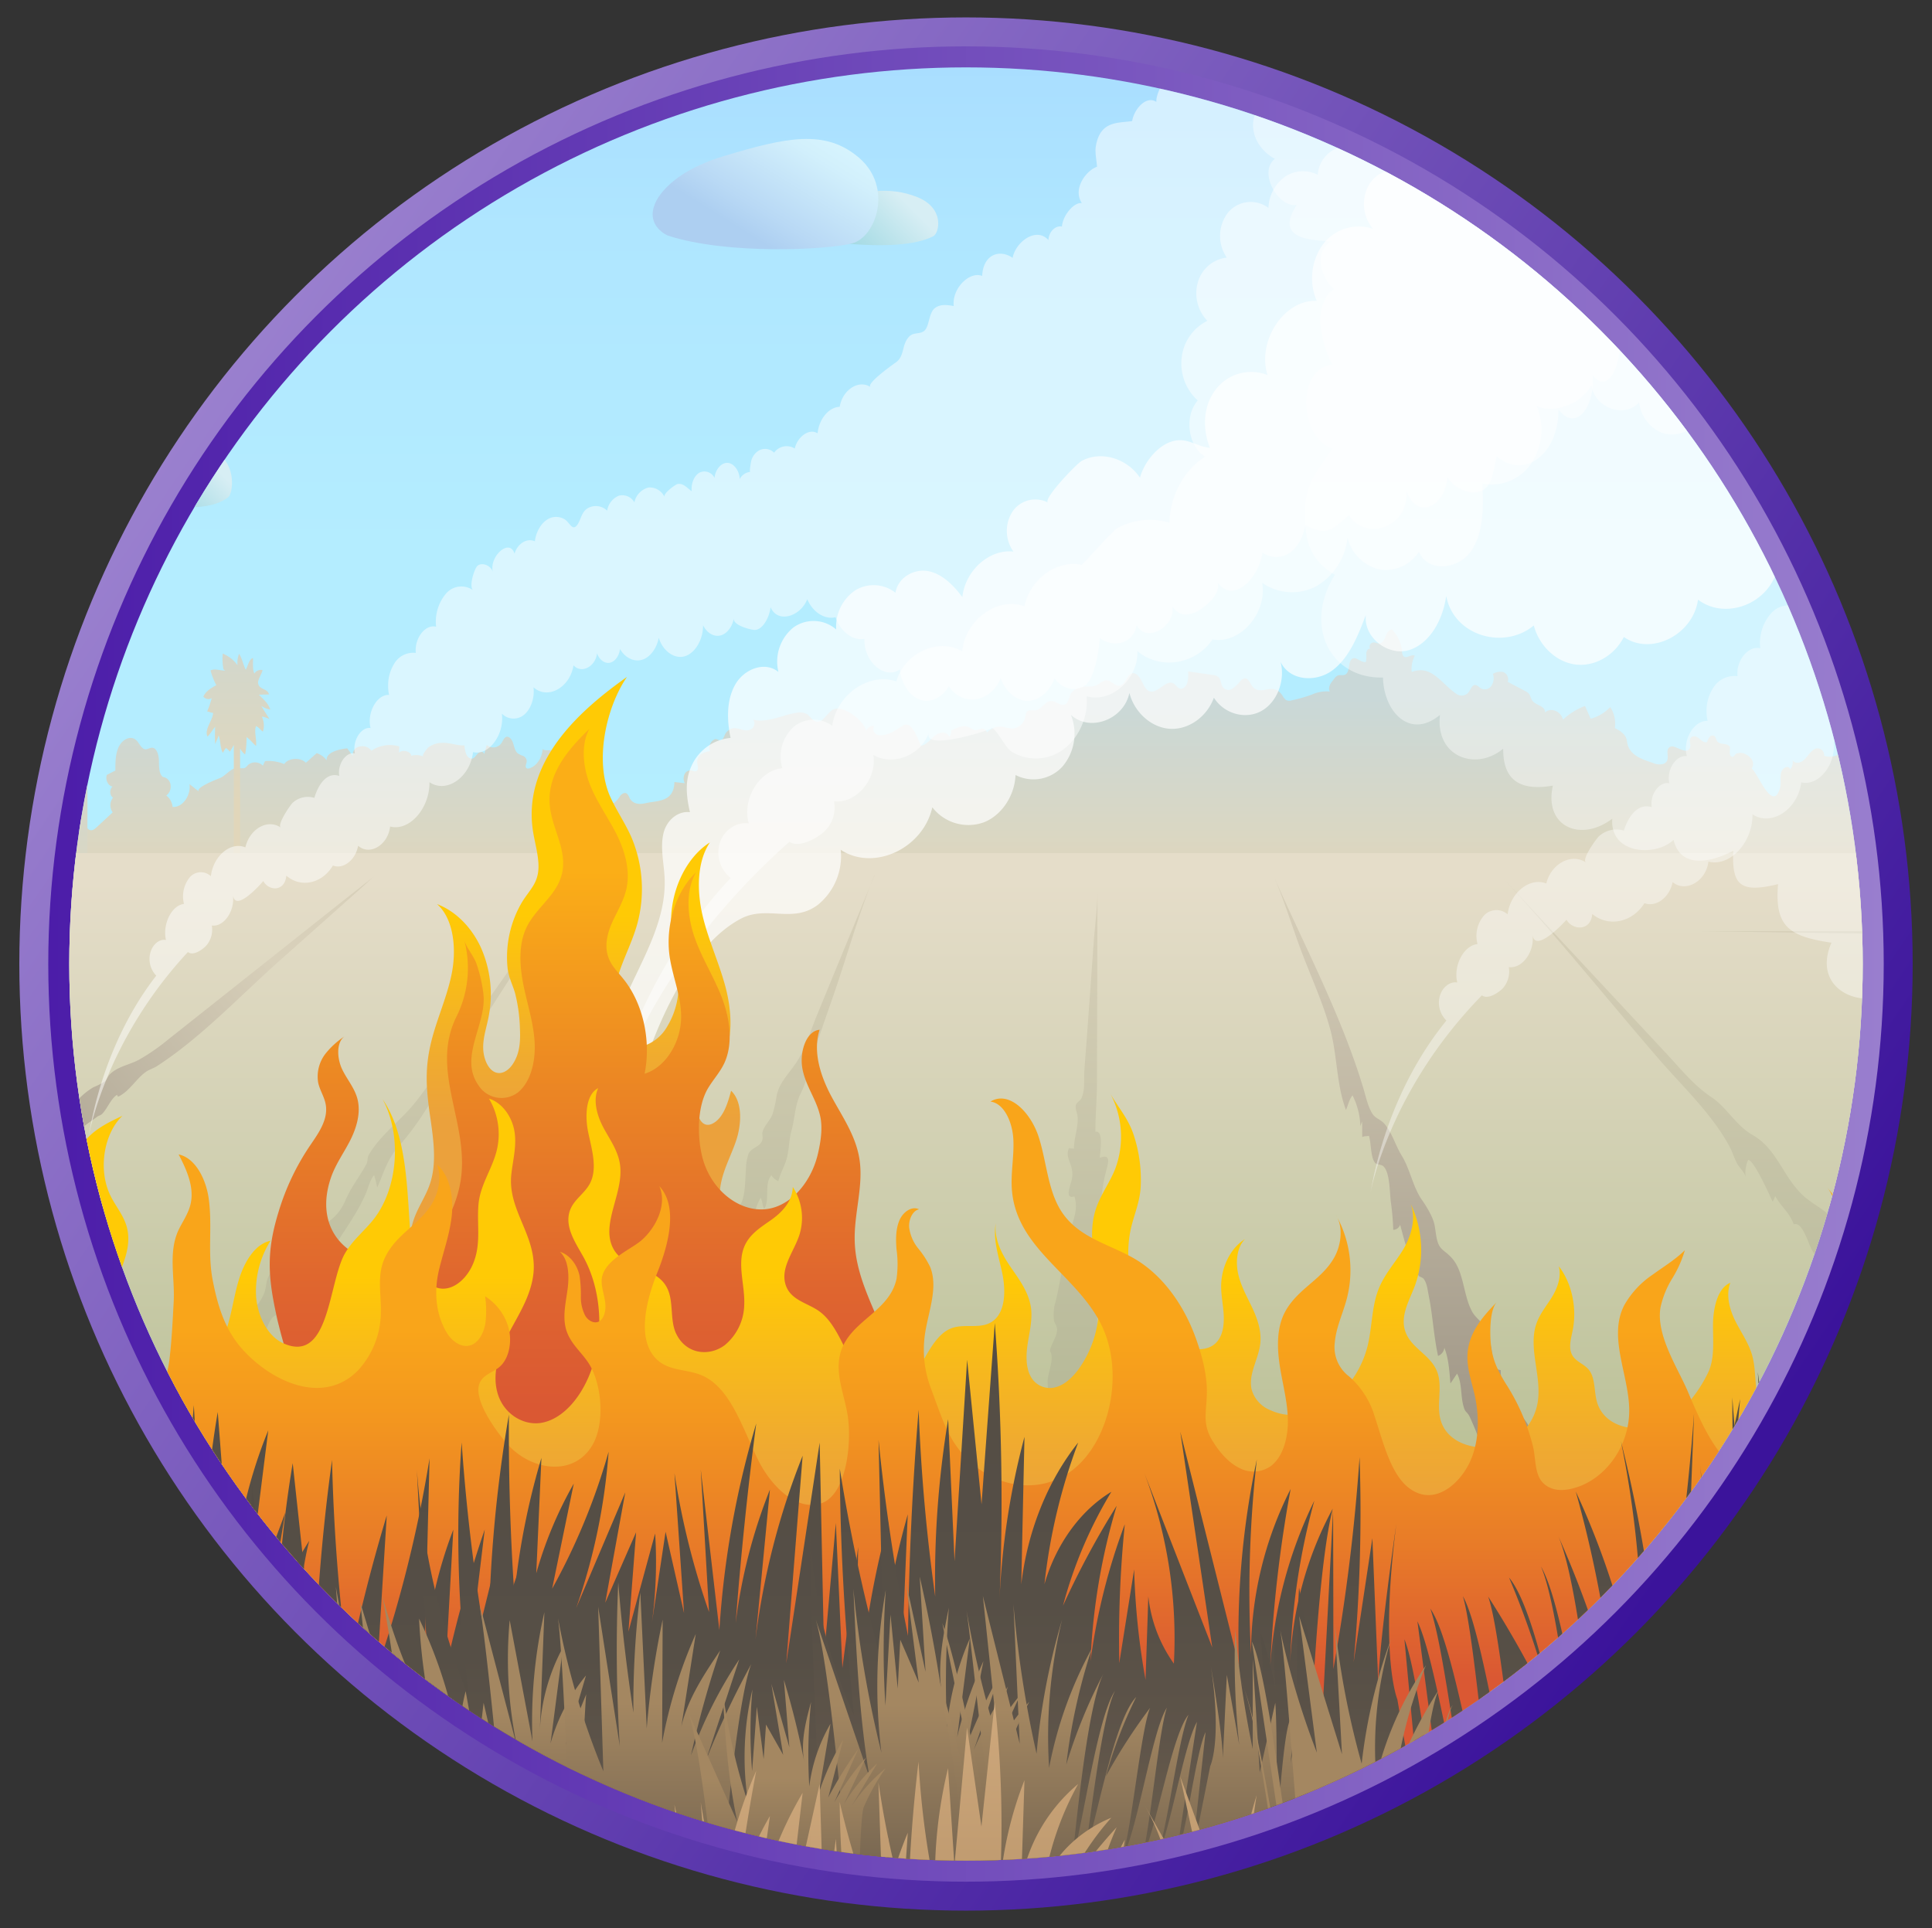 <svg xmlns="http://www.w3.org/2000/svg" xmlns:xlink="http://www.w3.org/1999/xlink" width="535.9" height="534.84" viewBox="0 0 535.9 534.84">
  <rect x="0" y="0" width="535.9" height="534.84" fill="#333333" stroke="none"/>
  <defs>
    <style>
      .e8b35056-0755-487a-b90e-833231ff6705 {
        fill: none;
      }

      .fe0f8fd4-5d41-4188-8e62-18ccca2be98e {
        isolation: isolate;
      }

      .fe051568-59ba-40aa-bff3-3dd49d4b39c6 {
        fill: url(#b8729c59-6124-4f9b-8b4b-dc35a00269b4);
      }

      .ad25980c-3f4d-49ed-94fd-d2a3eb525955 {
        fill: #31d0e5;
        stroke-width: 6px;
        stroke: url(#b400c72e-f710-4ca0-8b7e-217dca2b4a87);
      }

      .ad25980c-3f4d-49ed-94fd-d2a3eb525955, .e728fd57-d636-430c-a3b9-7bf3be3f71db {
        stroke-miterlimit: 10;
      }

      .a7f7367a-b3dc-49dc-896a-fb2e28188be6 {
        clip-path: url(#ba65137d-92e6-4cf6-a3f4-f785658d6533);
      }

      .b1d489d9-0a4d-4b32-842f-9552f01723db {
        clip-path: url(#a40f57e8-e19f-4da1-a580-8e4f8746a0df);
      }

      .e728fd57-d636-430c-a3b9-7bf3be3f71db {
        fill: url(#f0e37255-1fb9-4865-b62e-193fb8d3b47a);
        stroke: url(#a6986403-ac2a-434f-9846-adca2d99bab5);
      }

      .bf714389-bdb0-4a87-a25d-774d4b956e09 {
        fill: url(#a43dc066-7c8b-41a9-acdf-83b5891b7876);
      }

      .a6dd23ff-cb18-415a-a3b2-4e32a08c000c {
        fill: url(#e866e6f8-c6f2-479c-9393-55c595906d86);
      }

      .a38df121-0acc-4974-92c7-49744fe1e23f {
        fill: url(#a4241899-5c0e-42a1-8251-856e3d81a01b);
      }

      .ae9051e2-6869-4ed1-92fc-1cc04c2d6e41 {
        fill: url(#a5398b22-4bca-4a8c-aa1e-5c20407c2d23);
      }

      .ebf40a6e-b170-4fb1-b39d-9e1d88a29d0d {
        fill: url(#e597ef2d-e624-4b0d-9bca-0fce4c8108d3);
      }

      .e1b863ea-b0b4-4079-a523-9b29558da763 {
        fill: url(#f0ee8f88-8387-4940-8017-e91f125770c7);
      }

      .f7cbac95-2d88-4f15-82a9-14ff795fe2ec {
        fill: url(#fa1af545-b4f9-42fe-9adc-b14404fabd0c);
      }

      .b814c5bc-a7be-48ad-a184-f86040196e16 {
        fill: url(#f23117b2-c5e2-4278-9cfd-db1d33920692);
      }

      .e842ca99-fac7-4569-a4df-caf9862dbc0f {
        fill: url(#adc1216a-40f8-4350-a519-cdc00a80f373);
      }

      .b62b443b-e06b-4810-bf7e-e71c3664383c {
        fill: url(#a1235fc9-b487-4fa1-8939-296d0d349810);
      }

      .b55e117b-5a3c-449e-ba05-92ec7d55719b {
        fill: url(#ef6cad31-0a6c-44b7-b190-d1080722a296);
      }

      .b1d41f86-1cfc-416d-98ef-f00a092da396 {
        fill: url(#a0036ace-d72f-4814-a4f5-87b371395292);
      }

      .bdb6cb56-caf2-4bab-b1fa-ad5183b70ada {
        fill: url(#a923815e-cec9-44ca-8302-33104c0b5947);
      }

      .aa2e6f51-df0d-416c-b40f-280d83634510, .ab2d6aef-eafd-425b-965a-e91667c008be, .ff4cf636-56b3-4759-8295-c227b3784101 {
        fill: #fff;
      }

      .ee00d26e-d643-4791-be9e-04ad706f7ca7, .ff4cf636-56b3-4759-8295-c227b3784101 {
        opacity: 0.4;
      }

      .aa2e6f51-df0d-416c-b40f-280d83634510 {
        opacity: 0.5;
      }

      .ab2d6aef-eafd-425b-965a-e91667c008be {
        opacity: 0.7;
      }

      .a2cdedda-a361-412b-a9ac-9bfda3e94547 {
        fill: url(#e19694bd-570d-4ba0-84f9-58701b3f2fce);
      }

      .bcc5aee4-2f20-42cd-a0c2-f2dade46e8e0 {
        fill: url(#b67c2c42-85a6-4d41-9a1b-38b882c08fdd);
      }

      .a26c5334-8332-4907-8ab2-d566c8e370e0 {
        fill: url(#b00d5ca3-886b-4573-beb4-bb69c044c79c);
      }

      .af8e64ce-1272-4182-b0dd-14ac4ae901f6 {
        fill: url(#a488167d-d865-493e-877b-153e6b3eb349);
      }

      .a67d3364-10d3-459e-bbf6-ab87878600d0 {
        fill: url(#a91cabd6-b8d5-4ac8-82de-fa97680b289b);
      }

      .a75952b3-ed74-4abd-9ab4-21beea73a323 {
        fill: url(#ac8dd985-fed7-4596-9662-a2f646f8103b);
      }

      .af2b06a7-30fc-4dcf-b078-5cdd54f39dd3 {
        fill: url(#be781204-7b09-4725-829f-8ddb64143b41);
      }

      .bdce21b0-563e-4168-ba0e-0da96d717825 {
        fill: url(#b277a1b2-0fcd-4618-ac50-8184a43c1041);
      }

      .e228f045-6a12-4ce1-83fa-7b861e557a79 {
        fill: url(#bfe19673-fabe-49d5-b7ae-1a14cee78fed);
      }

      .a705de12-dbaa-481b-8a47-36ca1f84ed9e {
        fill: url(#bda59e9e-1c76-4e68-bdbb-50b6b3961bd2);
      }

      .b6e4fa68-01ec-4c3c-b031-6a6c854b7af2 {
        fill: url(#af691da3-92da-4d3c-90b7-eef09f9b543d);
      }

      .fb22f936-4621-4d36-8aab-12d5bc463a4c {
        fill: url(#b06845c9-7e78-44e8-8609-084a089bd87b);
      }

      .ef37562e-f5fb-47bc-89c0-eb5a88486caa {
        fill: url(#f74c2b47-c5c5-4b75-8fa4-3793056f9245);
      }

      .b8e27f2d-7203-440d-9338-cf94659293f6 {
        fill: url(#facf29ba-c0e9-4d29-98da-7266489f8989);
      }

      .a27867d3-f216-4972-a147-64e4ee44c1bd {
        fill: url(#b4659e58-2c52-47b1-bfc1-5d40bc750622);
      }

      .a79e3ac6-7c6a-4e14-9b28-b280d475b909 {
        fill: url(#bcb5e3a0-4b55-4f39-8fd7-eb65786359f1);
      }

      .b1e4b36c-772f-4282-9894-c2a10f086682 {
        fill: url(#a553b55a-a783-4f3f-bca5-f8d53d6c9478);
      }

      .e1ea6b2f-b5bd-4297-9416-61e87928d972 {
        fill: url(#bede21c7-4724-4725-99c0-1f15baca9fc9);
      }

      .b2887bda-3763-4ca4-8941-7c1514c2bf48 {
        fill: url(#eb58e214-d1e9-42d5-9ded-4fde59385703);
      }

      .b2bda1d6-39d2-42f0-8ddf-313c6bafde7f {
        fill: url(#b0ea41c9-f0f0-4b7a-a50e-40b4aa9016b2);
      }

      .ea77cefb-719d-4d57-885c-e6c6498c262b {
        fill: url(#bec50bd0-d535-4fd3-8caa-e34e51ecc80c);
      }

      .b0f1217a-403d-41e2-9a64-b11ef50b67a6 {
        fill: url(#ef77496a-c0de-4822-befa-c774d49e8812);
      }

      .ec61fe45-98d6-423d-a3f2-dd519764ea2d {
        fill: url(#eae086af-8658-4b49-89b5-d43d170e5f5f);
      }

      .aa88ca63-d05a-4458-99db-19b339883c44 {
        fill: url(#ed89d027-9f49-4219-9726-392d4f77b76e);
      }

      .a0bca2a2-1064-4c74-b338-25506cf0b641 {
        fill: url(#a3e20a15-d8d9-4b47-b309-c52c3b03980e);
      }

      .f1bf8cec-06a9-4665-aa08-a9910433b996 {
        fill: url(#a0cfbb52-e236-40c5-b9bd-9ef01d7fa6cd);
      }

      .fdcd0f04-5189-471a-b958-d4980bf91203 {
        fill: url(#bf1eab72-5006-4464-80e9-54cfce0017b7);
      }

      .e625f372-fc5c-4678-9b23-235ecb596a41 {
        fill: url(#b95ca002-ddf0-4d39-aa3b-6b69b86804a3);
      }

      .f3f8f233-5362-44ac-8708-d9e7c0c1e3e7 {
        fill: url(#e76f8ded-fa77-4e89-9f4a-3d45596fb6e6);
      }

      .a78d24d5-5fa1-428b-8e71-2eeb37101a62 {
        clip-path: url(#a71e40b2-bb62-4431-a27a-de2ea4047862);
      }

      .f42a8b20-a3c9-4209-9f99-c8fa786737e4 {
        clip-path: url(#b7e23660-59d5-4796-9dfb-d5a07d4ed23f);
      }

      .ebcb2354-13c4-4a9f-92cf-289fe308cc92 {
        fill: url(#aff4b3b9-2108-49b5-9bc4-f8d2e96ee71e);
      }

      .a1113f81-18a3-4cbb-ab64-7901ebcac310 {
        fill: #452510;
        mix-blend-mode: color-burn;
        opacity: 0.25;
      }

      .f166ca41-11a6-422a-9bfc-23f04983e5ea {
        fill: #418046;
      }

      .b5564312-7aa0-4336-ba05-698458eee186 {
        fill: #6d7e99;
      }

      .e25af7b6-659e-42b3-9ba8-512caa66a1f3 {
        fill: #aba9a9;
      }

      .f024b20e-3898-4218-a8a3-97a0374b8002 {
        opacity: 0.61;
      }

      .e2a0843d-8e0d-4fda-bd2e-ea1b31cfa140 {
        fill: #3a3a3a;
      }

      .beba1240-b9e5-415b-bcb0-70b34a286657 {
        fill: #b9b9ba;
      }

      .a7000bf5-8ded-47a2-a71f-1a108c526fe2, .a76099ed-cf30-435f-b9ff-8f03599968f3, .a891ed1f-3283-44c8-86f5-f8e5669afede, .bab5e34b-f304-42d1-a131-f58c828d0ee7, .bea04686-9341-4b78-9df6-6419b1be0c97, .e60b5a99-fa90-4ebf-aeea-7ca64aabc607 {
        mix-blend-mode: multiply;
      }

      .a891ed1f-3283-44c8-86f5-f8e5669afede {
        opacity: 0.91;
      }

      .a6273323-1d30-4595-9c29-fb51b16fe31b {
        fill: #faac4b;
      }

      .a9452318-d6f4-4fbe-b157-1e94fba0fe58 {
        fill: #ec1e24;
      }

      .e60b5a99-fa90-4ebf-aeea-7ca64aabc607 {
        opacity: 0.86;
      }

      .eedda681-ebcf-49a7-9c8f-c0e195e4dd8e {
        fill: #ffd96c;
      }

      .a76099ed-cf30-435f-b9ff-8f03599968f3 {
        opacity: 0.77;
      }

      .a63a30e9-2929-47e4-a379-9f5369cc90a5 {
        fill: #f073a2;
      }

      .b4093f56-e24e-4c78-a2bb-5e7906e7e860 {
        fill: #1fa65b;
      }

      .bab5e34b-f304-42d1-a131-f58c828d0ee7 {
        opacity: 0.93;
      }

      .ea1adf3f-6b97-44aa-bbc3-5d9ab942d1c1 {
        fill: #ef4b4d;
      }

      .a7000bf5-8ded-47a2-a71f-1a108c526fe2 {
        opacity: 0.83;
      }

      .bea04686-9341-4b78-9df6-6419b1be0c97 {
        opacity: 0.79;
      }
    </style>
    <linearGradient id="b8729c59-6124-4f9b-8b4b-dc35a00269b4" x1="46.24" y1="115.5" x2="479.51" y2="412.39" gradientUnits="userSpaceOnUse">
      <stop offset="0" stop-color="#9b81cf"/>
      <stop offset="1" stop-color="#3b139b"/>
    </linearGradient>
    <linearGradient id="b400c72e-f710-4ca0-8b7e-217dca2b4a87" x1="13.39" y1="267.42" x2="522.51" y2="267.42" gradientUnits="userSpaceOnUse">
      <stop offset="0" stop-color="#4c1da9"/>
      <stop offset="1" stop-color="#997ece"/>
    </linearGradient>
    <clipPath id="ba65137d-92e6-4cf6-a3f4-f785658d6533">
      <circle class="e8b35056-0755-487a-b90e-833231ff6705" cx="267.95" cy="267.42" r="248.73"/>
    </clipPath>
    <clipPath id="a40f57e8-e19f-4da1-a580-8e4f8746a0df">
      <rect class="e8b35056-0755-487a-b90e-833231ff6705" x="-29.03" y="-38.43" width="835.66" height="582.35"/>
    </clipPath>
    <linearGradient id="f0e37255-1fb9-4865-b62e-193fb8d3b47a" x1="389.48" y1="533.98" x2="389.48" y2="-26.29" gradientTransform="translate(241.62 537.34) rotate(-90)" gradientUnits="userSpaceOnUse">
      <stop offset="0.24" stop-color="#b5efff"/>
      <stop offset="0.68" stop-color="#b4edff"/>
      <stop offset="0.84" stop-color="#afe6ff"/>
      <stop offset="0.95" stop-color="#a7dbff"/>
      <stop offset="1" stop-color="#a2d3ff"/>
    </linearGradient>
    <linearGradient id="a6986403-ac2a-434f-9846-adca2d99bab5" x1="-57.2" y1="147.86" x2="836.16" y2="147.86" gradientTransform="translate(241.62 537.34) rotate(-90)" gradientUnits="userSpaceOnUse">
      <stop offset="0" stop-color="#abe0ff"/>
      <stop offset="1"/>
    </linearGradient>
    <linearGradient id="a43dc066-7c8b-41a9-acdf-83b5891b7876" x1="386.53" y1="193.74" x2="386.53" y2="247.01" gradientUnits="userSpaceOnUse">
      <stop offset="0" stop-color="#c9d8d8"/>
      <stop offset="1" stop-color="#e1d6ba"/>
    </linearGradient>
    <linearGradient id="e866e6f8-c6f2-479c-9393-55c595906d86" x1="-6.27" y1="132.13" x2="-6.27" y2="218.61" xlink:href="#a43dc066-7c8b-41a9-acdf-83b5891b7876"/>
    <linearGradient id="a4241899-5c0e-42a1-8251-856e3d81a01b" x1="65.7" y1="153.5" x2="65.7" y2="222.5" xlink:href="#a43dc066-7c8b-41a9-acdf-83b5891b7876"/>
    <linearGradient id="a5398b22-4bca-4a8c-aa1e-5c20407c2d23" x1="22.35" y1="191.92" x2="22.35" y2="262.89" xlink:href="#a43dc066-7c8b-41a9-acdf-83b5891b7876"/>
    <linearGradient id="e597ef2d-e624-4b0d-9bca-0fce4c8108d3" x1="386.53" y1="244.42" x2="386.53" y2="474.3" gradientUnits="userSpaceOnUse">
      <stop offset="0" stop-color="#e5ddc9"/>
      <stop offset="1" stop-color="#a8b582"/>
    </linearGradient>
    <linearGradient id="f0ee8f88-8387-4940-8017-e91f125770c7" x1="411.12" y1="260.91" x2="1062.21" y2="260.91" gradientUnits="userSpaceOnUse">
      <stop offset="0" stop-color="#d8d0ba"/>
      <stop offset="1" stop-color="#bec3a6"/>
    </linearGradient>
    <linearGradient id="fa1af545-b4f9-42fe-9adc-b14404fabd0c" x1="470.58" y1="291.21" x2="1029.84" y2="291.21" gradientUnits="userSpaceOnUse">
      <stop offset="0" stop-color="#d8d0ba"/>
      <stop offset="1" stop-color="#acb58f"/>
    </linearGradient>
    <linearGradient id="f23117b2-c5e2-4278-9cfd-db1d33920692" x1="74.93" y1="265.6" x2="-82.81" y2="398.72" gradientUnits="userSpaceOnUse">
      <stop offset="0" stop-color="#d8d0ba"/>
      <stop offset="1" stop-color="#71675c"/>
    </linearGradient>
    <linearGradient id="adc1216a-40f8-4350-a519-cdc00a80f373" x1="174" y1="243.77" x2="174" y2="524.02" gradientUnits="userSpaceOnUse">
      <stop offset="0" stop-color="#d8d0ba"/>
      <stop offset="1" stop-color="#96a376"/>
    </linearGradient>
    <linearGradient id="a1235fc9-b487-4fa1-8939-296d0d349810" x1="56.37" y1="243.77" x2="56.37" y2="525.82" xlink:href="#adc1216a-40f8-4350-a519-cdc00a80f373"/>
    <linearGradient id="ef6cad31-0a6c-44b7-b190-d1080722a296" x1="571.51" y1="243.77" x2="571.51" y2="524.02" xlink:href="#adc1216a-40f8-4350-a519-cdc00a80f373"/>
    <linearGradient id="a0036ace-d72f-4814-a4f5-87b371395292" x1="426.28" y1="243.77" x2="426.28" y2="524.02" xlink:href="#f23117b2-c5e2-4278-9cfd-db1d33920692"/>
    <linearGradient id="a923815e-cec9-44ca-8302-33104c0b5947" x1="294.64" y1="248.12" x2="294.64" y2="524.7" xlink:href="#adc1216a-40f8-4350-a519-cdc00a80f373"/>
    <linearGradient id="e19694bd-570d-4ba0-84f9-58701b3f2fce" x1="160.13" y1="253.9" x2="160.13" y2="311.61" gradientUnits="userSpaceOnUse">
      <stop offset="0" stop-color="#ffca05"/>
      <stop offset="0.1" stop-color="#fdc50c"/>
      <stop offset="0.69" stop-color="#f0ab2f"/>
      <stop offset="1" stop-color="#eba13c"/>
    </linearGradient>
    <linearGradient id="b67c2c42-85a6-4d41-9a1b-38b882c08fdd" x1="162.23" y1="241.64" x2="162.23" y2="390.57" gradientUnits="userSpaceOnUse">
      <stop offset="0" stop-color="#fbae17"/>
      <stop offset="0.38" stop-color="#ec8823"/>
      <stop offset="0.78" stop-color="#df652f"/>
      <stop offset="1" stop-color="#da5833"/>
    </linearGradient>
    <linearGradient id="b00d5ca3-886b-4573-beb4-bb69c044c79c" x1="386.53" y1="354.15" x2="386.53" y2="419.98" xlink:href="#e19694bd-570d-4ba0-84f9-58701b3f2fce"/>
    <linearGradient id="a488167d-d865-493e-877b-153e6b3eb349" x1="386.53" y1="368.82" x2="386.53" y2="465.47" gradientUnits="userSpaceOnUse">
      <stop offset="0" stop-color="#f9a51a"/>
      <stop offset="0.22" stop-color="#f4991e"/>
      <stop offset="0.62" stop-color="#e87b28"/>
      <stop offset="1" stop-color="#da5833"/>
    </linearGradient>
    <linearGradient id="a91cabd6-b8d5-4ac8-82de-fa97680b289b" x1="13.07" y1="339.55" x2="13.07" y2="565.42" gradientUnits="userSpaceOnUse">
      <stop offset="0" stop-color="#544d45"/>
      <stop offset="0.39" stop-color="#564f46"/>
      <stop offset="0.58" stop-color="#5e5449"/>
      <stop offset="0.72" stop-color="#6b5e4d"/>
      <stop offset="0.85" stop-color="#7e6b54"/>
      <stop offset="0.96" stop-color="#957d5d"/>
      <stop offset="1" stop-color="#a18561"/>
    </linearGradient>
    <linearGradient id="ac8dd985-fed7-4596-9662-a2f646f8103b" x1="103.88" y1="403.9" x2="103.88" y2="564.43" xlink:href="#a91cabd6-b8d5-4ac8-82de-fa97680b289b"/>
    <linearGradient id="be781204-7b09-4725-829f-8ddb64143b41" x1="183.73" y1="392.64" x2="183.73" y2="564.6" xlink:href="#a91cabd6-b8d5-4ac8-82de-fa97680b289b"/>
    <linearGradient id="b277a1b2-0fcd-4618-ac50-8184a43c1041" x1="297.17" y1="367.36" x2="297.17" y2="564.99" xlink:href="#a91cabd6-b8d5-4ac8-82de-fa97680b289b"/>
    <linearGradient id="bfe19673-fabe-49d5-b7ae-1a14cee78fed" x1="526.07" y1="380.92" x2="526.07" y2="564.78" xlink:href="#a91cabd6-b8d5-4ac8-82de-fa97680b289b"/>
    <linearGradient id="bda59e9e-1c76-4e68-bdbb-50b6b3961bd2" x1="426.79" y1="388.34" x2="426.79" y2="564.67" xlink:href="#a91cabd6-b8d5-4ac8-82de-fa97680b289b"/>
    <linearGradient id="af691da3-92da-4d3c-90b7-eef09f9b543d" x1="17.26" y1="484.37" x2="17.26" y2="553.57" gradientUnits="userSpaceOnUse">
      <stop offset="0" stop-color="#a48761"/>
      <stop offset="1" stop-color="#544d45"/>
    </linearGradient>
    <linearGradient id="b06845c9-7e78-44e8-8609-084a089bd87b" x1="121.9" y1="474.97" x2="121.9" y2="546.06" xlink:href="#af691da3-92da-4d3c-90b7-eef09f9b543d"/>
    <linearGradient id="f74c2b47-c5c5-4b75-8fa4-3793056f9245" x1="181.6" y1="472.28" x2="181.6" y2="553.83" xlink:href="#af691da3-92da-4d3c-90b7-eef09f9b543d"/>
    <linearGradient id="facf29ba-c0e9-4d29-98da-7266489f8989" x1="478.48" y1="459.54" x2="478.48" y2="548.85" xlink:href="#af691da3-92da-4d3c-90b7-eef09f9b543d"/>
    <linearGradient id="b4659e58-2c52-47b1-bfc1-5d40bc750622" x1="255.89" y1="472.87" x2="255.89" y2="553.86" xlink:href="#af691da3-92da-4d3c-90b7-eef09f9b543d"/>
    <linearGradient id="bcb5e3a0-4b55-4f39-8fd7-eb65786359f1" x1="218.14" y1="493.11" x2="218.14" y2="554.99" xlink:href="#af691da3-92da-4d3c-90b7-eef09f9b543d"/>
    <linearGradient id="a553b55a-a783-4f3f-bca5-f8d53d6c9478" x1="309.74" y1="474" x2="309.74" y2="555.02" xlink:href="#af691da3-92da-4d3c-90b7-eef09f9b543d"/>
    <linearGradient id="bede21c7-4724-4725-99c0-1f15baca9fc9" x1="373" y1="503.8" x2="373" y2="554.89" gradientTransform="translate(30.5)" xlink:href="#af691da3-92da-4d3c-90b7-eef09f9b543d"/>
    <linearGradient id="eb58e214-d1e9-42d5-9ded-4fde59385703" x1="532.17" y1="418.93" x2="532.17" y2="564.9" xlink:href="#af691da3-92da-4d3c-90b7-eef09f9b543d"/>
    <linearGradient id="b0ea41c9-f0f0-4b7a-a50e-40b4aa9016b2" x1="13.07" y1="453.29" x2="13.07" y2="593.13" gradientUnits="userSpaceOnUse">
      <stop offset="0" stop-color="#cea87c"/>
      <stop offset="1" stop-color="#a9865c"/>
    </linearGradient>
    <linearGradient id="bec50bd0-d535-4fd3-8caa-e34e51ecc80c" x1="103.88" y1="497.36" x2="103.88" y2="592.46" xlink:href="#b0ea41c9-f0f0-4b7a-a50e-40b4aa9016b2"/>
    <linearGradient id="ef77496a-c0de-4822-befa-c774d49e8812" x1="183.73" y1="489.65" x2="183.73" y2="592.57" xlink:href="#b0ea41c9-f0f0-4b7a-a50e-40b4aa9016b2"/>
    <linearGradient id="eae086af-8658-4b49-89b5-d43d170e5f5f" x1="297.17" y1="472.34" x2="297.17" y2="592.84" xlink:href="#b0ea41c9-f0f0-4b7a-a50e-40b4aa9016b2"/>
    <linearGradient id="ed89d027-9f49-4219-9726-392d4f77b76e" x1="526.07" y1="481.62" x2="526.07" y2="592.7" xlink:href="#b0ea41c9-f0f0-4b7a-a50e-40b4aa9016b2"/>
    <linearGradient id="a3e20a15-d8d9-4b47-b309-c52c3b03980e" x1="426.79" y1="486.71" x2="426.79" y2="592.62" xlink:href="#b0ea41c9-f0f0-4b7a-a50e-40b4aa9016b2"/>
    <linearGradient id="a0cfbb52-e236-40c5-b9bd-9ef01d7fa6cd" x1="35.09" y1="149.31" x2="62.06" y2="122.32" gradientUnits="userSpaceOnUse">
      <stop offset="0.15" stop-color="#82cdd9"/>
      <stop offset="0.82" stop-color="#d7eef4"/>
    </linearGradient>
    <linearGradient id="bf1eab72-5006-4464-80e9-54cfce0017b7" x1="-1.5" y1="-167.03" x2="43.31" y2="-211.87" gradientTransform="matrix(0.92, -0.08, 0.09, 1, 26.1, 322.88)" gradientUnits="userSpaceOnUse">
      <stop offset="0.4" stop-color="#adcff1"/>
      <stop offset="0.51" stop-color="#b9d9f5"/>
      <stop offset="0.8" stop-color="#d2f0fc"/>
      <stop offset="0.98" stop-color="#dbf8ff"/>
    </linearGradient>
    <linearGradient id="b95ca002-ddf0-4d39-aa3b-6b69b86804a3" x1="222.1" y1="81.23" x2="255.23" y2="48.08" xlink:href="#a0cfbb52-e236-40c5-b9bd-9ef01d7fa6cd"/>
    <linearGradient id="e76f8ded-fa77-4e89-9f4a-3d45596fb6e6" x1="225.28" y1="-103.96" x2="280.75" y2="-159.47" gradientTransform="matrix(1.05, -0.1, 0.07, 0.8, -46.08, 189.04)" xlink:href="#bf1eab72-5006-4464-80e9-54cfce0017b7"/>
    <clipPath id="a71e40b2-bb62-4431-a27a-de2ea4047862">
      <circle class="e8b35056-0755-487a-b90e-833231ff6705" cx="-317.95" cy="267.42" r="248.72"/>
    </clipPath>
    <clipPath id="b7e23660-59d5-4796-9dfb-d5a07d4ed23f">
      <rect class="e8b35056-0755-487a-b90e-833231ff6705" x="-764.74" y="-4.39" width="948.95" height="533.78"/>
    </clipPath>
    <linearGradient id="aff4b3b9-2108-49b5-9bc4-f8d2e96ee71e" x1="-288.98" y1="-138.68" x2="-290.1" y2="527.97" gradientUnits="userSpaceOnUse">
      <stop offset="0.16" stop-color="#4f70b2"/>
      <stop offset="0.5" stop-color="#609aba"/>
      <stop offset="0.72" stop-color="#6ab2be"/>
    </linearGradient>
  </defs>
  <g class="fe0f8fd4-5d41-4188-8e62-18ccca2be98e">
    <g id="e0160e23-d44d-492c-995f-cc6cc085c16e" data-name="Layer 1">
      <g>
        <g>
          <circle class="fe051568-59ba-40aa-bff3-3dd49d4b39c6" cx="267.95" cy="267.42" r="262.59"/>
          <circle class="ad25980c-3f4d-49ed-94fd-d2a3eb525955" cx="267.95" cy="267.42" r="251.56"/>
        </g>
        <g class="a7f7367a-b3dc-49dc-896a-fb2e28188be6">
          <g class="b1d489d9-0a4d-4b32-842f-9552f01723db">
            <g>
              <rect class="e728fd57-d636-430c-a3b9-7bf3be3f71db" x="65.98" y="-298.32" width="647" height="892.36" transform="translate(537.34 -241.62) rotate(90)"/>
              <g>
                <path class="bf714389-bdb0-4a87-a25d-774d4b956e09" d="M273.35,202.54a1,1,0,0,1,.42.67,5,5,0,0,1,4.3-1.61,23.79,23.79,0,0,0,2.62.52,4,4,0,0,0,3.44-2.38c.29-.54.37-2,.71-2.33.64-.65,2.08-.15,2.87-.48,1.22-.5,2-1.92,3.26-2.36,1.66-.58,3,1.46,4.43.85,1-.43,1.1-2.19,1.78-3.23a4,4,0,0,1,1.94-1.37c1.91-.81,3.82.18,5.72-1.12a4.71,4.71,0,0,1,1.86-1c1.44-.16,2.68,1.89,4.08,1.46s1.83-3,3.24-3.38c1.07-.28,2,.88,2.58,2s1.12,2.48,2.14,2.92c2.35,1,4.78-3.56,6.95-2,.51.35.87,1,1.42,1.25.84.39,1.8-.39,2.17-1.41a8.28,8.28,0,0,0,.26-3.3l6.88,1a2.44,2.44,0,0,1,1.75.79c.51.67.5,1.75.95,2.49a1.92,1.92,0,0,0,2.58.59A9.21,9.21,0,0,0,344,189a2,2,0,0,1,1.36-.82c1.15,0,1.53,2,2.53,2.74,2.5,1.83,5.31-1.75,7.82,2a3.89,3.89,0,0,0,1.05,1.29,2,2,0,0,0,1.39.1,39.67,39.67,0,0,0,5.85-1.68,9.78,9.78,0,0,1,4.88-.8c-.54-.82,0-2.05.61-2.78s.75-1.19,1.48-1.61,1.73.2,2.49-.54c1-1,.49-3.37,1.6-4.14s2.52,1.23,3.83.85a9.15,9.15,0,0,0,.08-2.23c0-.75.54-1.61,1.11-1.37a1.18,1.18,0,0,1,.35-1.61c1.16-.64,1.87.7,2.95-.24s.9-3,2.67-3.56a9.52,9.52,0,0,1,2.83,6,2.85,2.85,0,0,0,.34,1.36c.76,1,2.17-.57,3.22-.08a8,8,0,0,0-.86,4.53c5.51-2.11,8.17,3.19,12.31,6a2.48,2.48,0,0,0,3.41-.3c.59-.74.93-2,1.76-2.09.62-.08,1.13.55,1.68.9a2.18,2.18,0,0,0,2.83-.52,3.7,3.7,0,0,0,.53-3.47,4.07,4.07,0,0,1,2.86-.51,2.19,2.19,0,0,1,1.26,2.73l4.8,2.53a3.18,3.18,0,0,1,1.17.9c.33.49.44,1.15.76,1.65,1,1.56,3.63,1.41,3.6,3.39,1.68-1.46,4.38-.35,5,2a18.32,18.32,0,0,1,6.11-3.79l1.56,3.56a11.76,11.76,0,0,0,5.42-3.24,8.17,8.17,0,0,1,1.27,5.82c1.47.72,3.16,1.75,3.39,3.69.48,4,4.42,5,7.25,6a4.25,4.25,0,0,0,2.82.25c2.62-1-.16-4.08,2.19-4.85,1.11-.36,4.75,2.77,5.28.07.14-.67-.23-1.39-.06-2.06.26-1,1.53-1,2.29-.4s1.54,1.43,2.42,1.22a4.27,4.27,0,0,1,.75-1.49,1,1,0,0,1,1.32-.21c.36.32.45.94.73,1.37.79,1.22,2.6.39,3.48,1.51.37.49-.5,2.47.68,2.86.53.17.86-.87,1.26-.91.68-.06.64-.3,1.53-.13,1.57.3,4,2.15,2.63,4.33,1.61.87,5.73,12.36,7.83,5.54.42-1.36,0-2.92.31-4.34s2.11-2.35,2.53-1a3,3,0,0,0,.69-2.55c.76,1.21,2.35.76,3.31-.2s1.7-2.32,2.84-2.9a1.83,1.83,0,0,1,2.59,1.88,5.19,5.19,0,0,0,5.36-1.39c.22.7.45,1.4.68,2.1a3.81,3.81,0,0,1,5.67.12c-.2-1.5,1.56-2,2.79-1.92,2.17.13,4.47-.09,6.25-1.62a4.43,4.43,0,0,1,8.7.05c1.56-.77,2.46-3.28,4.14-3.35.86,0,1.62.61,2.43.94a1.56,1.56,0,0,0,2.21-.82c-.19.66,10.17,2.79,11.27,3.07,1.48.38.1-.67,1.89.68,1,.73.8,1.94,2.11,2.22,1.09.24,1.73-.86,3-.12a31.84,31.84,0,0,1,2.35,2.4c.78.83,2.14,3.11,3.12,3.29.55.1,1.53-1.07,2.2-1.18,1.47-.23,1.44.26,2.58,1.07,2.1,1.49,2.56,1.81,4.74,1.5,1.74-.25,2.33-1.38,3.75,1.53,2.1-1.08,3.24-.9,5.09.39.7-1.38,2-1.23,3.27-.83,2.29.73,2,3.1,3.8,4,3.89,1.87,3.32-6.19,7.69-.76,1.25-.41,1.94-2.15,3.23-2.28,1.08-.11,1.73,1.1,2.68,1,1.35-.07,2.33-2.91,4.14-2.46,1.14.28,1.48,2.21,2.45,2.85,1.48,1,1.64.07,3.15-.18s2.75.42,4.22.67c2.43.42,2.67-1.54,4.65-1.64.94,0,1.59,1.76,2.44,2,.69.22,1.18-.15,1.83-.19,1.17-.08,2.17-.94,3.48-.83,1,.08,2.33,1.44,3.33,1,1.93-.94,2.62-7.55,5.58-5,.8-1.19,1-2.83,1.61-4.06,0,.05,2.3,2.58,2.92,2.21.88-.52.28-3.13,2-3.83a12.92,12.92,0,0,0-1.12-4l1.63-.28-1.46-1.63c-.18-1.66,1.07-3.32,2.42-3.21a2.71,2.71,0,0,1,.35-3.51,1.79,1.79,0,0,1,2.67,1.27c.58-.35.5-1.39.62-2.19a2.52,2.52,0,0,1,2-2.25,2.34,2.34,0,0,1,2.25,1.89,11.78,11.78,0,0,0,2,3l5.1,6.24,2.06-1.23a4.44,4.44,0,0,0,.64,1.53c-.9-1.34,3.37-2.94,4.64-1.47.5.57.83,2.23,1.29,3,1,1.58,2.42,2.21,3,4.28,1.79-2.06,1.68-4.28,4.23-3.43-.09,0,2.64,1.84,2.6,1.81.73.63,1.75,2.17,2.57,2.69,1.72,1.08,3.71.23,4.89,2.92.74-2.1,8-.22,9.9-.22.46,0,1-.84,1.44-.77,1.51.22,2.45,2.28,3.7,3.17,2.14,1.53,2.28.79,4.45.35,1.57-.32,4.22.11,5.77-.39,1.71-.56,2.85-2.38,4.68-3,2.67-.82,4.32-2,6.8-3.15,1.9-.88,5.7-2.51,7.05.15,1-1.06,2.15-3.88,3.65-4,1-.05,1.21,1.77,1.9,2.07,2.24,1,.37,1.8,2.88,1.51.85-.1,1.45-1.28,2.43-1.37,1.38-.13,2.08,1.67,3.49,1.82.92.1,1.7-1.25,2.73-1.05s1.9,2.37,2.9,2.05c.63-.21,1.82-4.24,2.29-5.08a4.32,4.32,0,0,0,1.67,3c2-1.56,3.79-1.12,5.85-1.46s3.94-1.7,6.08-1.66c2.65.05,9.58,2.22,11.5-1.19a18.36,18.36,0,0,1,.82-1.73c.36-.5,1.1-.69,1.4-.14a9.87,9.87,0,0,0,.79-4.56,5.94,5.94,0,0,1,2.78,0l-.09-2.09c.82-.77,2-.18,2.82.59s1.61,1.78,2.63,1.85c1.73.12,2.73-2.34,3.27-4.38a8.41,8.41,0,0,1,4.7,6,3.14,3.14,0,0,1,3.65-.82,10.72,10.72,0,0,1,3.32,2.5,7.08,7.08,0,0,0,5.42,2,14.64,14.64,0,0,1,2.27-.34c1.61.07,3.24,1.1,4.87,1.36,2.12.35,4.33.48,6.48.71.28,0,5.36.48,5.36.57V334.93H-59.65V207.54c0,1.78,10.87.22,11.91-.26,1.75-.83,2.64-2.49,4.18-3.55s4.64-1,4.9.64a5.57,5.57,0,0,1,2.78-3.84c1.65-.75,4.32.21,4,1.72,1-1.25,2.4-2.57,4.25-2.61s3.31,2.24,1.72,3a10,10,0,0,1,3.64-1.6,4.48,4.48,0,0,1,2.32,3.39,3.42,3.42,0,0,1,1.85.1,2.44,2.44,0,0,1,.23,1.81,3.19,3.19,0,0,1,3.34-.39c1.49.75,1.32,3.09,3.38,2.81,1-.14,2-.79,3-.89,1.4-.13,2.72.75,4.09,1.13a2.76,2.76,0,0,0,3.59-1.69,2.3,2.3,0,0,1,.49-3c-.73-.18-.95-1.53-.46-2.23a1.59,1.59,0,0,1,2.07-.41,5.66,5.66,0,0,1,1.74,1.71l2-.59,4.41,4.93c2.23.94,3.78,3.89,3.59,6.8a4.61,4.61,0,0,1,.1,4.83,4.56,4.56,0,0,1,3,.14l-.31,2c1.47.51,2.47,2.55,2.16,4.4a3.3,3.3,0,0,1,2.83,1.58c.26-1,1.59-.59,2.08.3s.79,2.14,1.62,2.46,1.49-.32,2.11-.89l4.3-4a3.39,3.39,0,0,1,.09-4.08,1.61,1.61,0,0,1-.72-1.19,2,2,0,0,1,.6-1.9c-1.2-.08-2.08-1.87-1.6-3.22L32,213.75c0-2.3,0-4.74,1-6.7s3.25-3.12,4.75-1.75c.91.83,1.46,2.47,2.6,2.56.64,0,1.24-.47,1.87-.44,1.3.06,1.85,2.09,1.87,3.7s0,3.56,1.1,4.41a2.47,2.47,0,0,1,2.11,2.14,3.06,3.06,0,0,1-1.18,3,4.47,4.47,0,0,1,1.75,3.17c2.65.25,5.12-3.06,4.7-6.31l2.65,2.08c-1.36-1.07,5.41-3.63,5.56-3.68,1.91-.66,3.23-3.07,5.33-2.92a4.89,4.89,0,0,0,1.61.08c.53-.15.81-.62,1.2-1a3.06,3.06,0,0,1,4,.3l.6-1.27a11.67,11.67,0,0,1,5.32.83c1.1-1.73,4.58-1.93,6-.35l3-2.68a5.61,5.61,0,0,1,2.78,2c-.27-2.11,3.11-3.08,5.7-3.32l1.55,2.12a2.29,2.29,0,0,1,1.77-2.61,3.14,3.14,0,0,1,3.39,1.14,9.06,9.06,0,0,1,7.73-1.19l-.09,1.7c1-.93,3.26-.35,3.42.88a5.26,5.26,0,0,1,3.37.22c-.7-.3,1.26-2.45,1.39-2.56a6.38,6.38,0,0,1,3.73-1.23c2.14-.13,4.1.8,6.25.7a8.83,8.83,0,0,0,.51,2.47c.34.78,1.06,1.37,1.75,1.16s1-1,1.57-1.48,1.52-.52,1.65.29l.7-2.55a2.75,2.75,0,0,0,4.2-.72c.34-.53.59-1.21,1.09-1.47.82-.42,1.67.6,2,1.61s.54,2.22,1.27,2.86a5.88,5.88,0,0,0,1.53.75,1.64,1.64,0,0,1,1,1.48c0,.61-.49,1.26-.19,1.76.19.33.6.31.93.21,2-.61,3.56-2.93,3.69-5.47,0,.83,3.23.26,3.66.44a5,5,0,0,1,2.49,4l2-.21c-.11,1.09-.22,2.18-.32,3.27,1.42-1,3.28-.06,4.48,1.34s2.11,3.22,3.51,4.3c.71.55,3.31,2.32,4.11,1.83a6.72,6.72,0,0,0,1.51-1.8c.48-.63,1.26-1.13,1.87-.71.44.3.62.94.91,1.43.92,1.57,2.79,1.61,4.32,1.24,3.17-.75,7.86-.16,8-5.86l2.88.32a2.77,2.77,0,0,1-.08-2.46,1.78,1.78,0,0,1,1.8-1.08c.59.1,1.28.51,1.71,0s.09-1.43,0-2.19a2.84,2.84,0,0,1,1.24-2.41,5.63,5.63,0,0,1,2.34-.74,2.6,2.6,0,0,1,1.23-3.28c.61-.33,1.33.53,1.89.2.77-.44.82-1.49,1.41-2.16,2.49-2.85,4.83.78,7.18-1.09.65-.52.85-1.92.17-2.41,2.76.65,5.59-.16,8.32-1a26.28,26.28,0,0,1,3.87-.94,4,4,0,0,1,2.91.47c.86.6,1.47,1.77,2.43,2,1.82.49,3-2.39,4.69-3.33,2.6-1.42,8.47,2.75,9.22,6a2,2,0,0,1,2.25-1.46,1.62,1.62,0,0,0,.15,2,2.16,2.16,0,0,0,1.71.58c2.12-.07,4.07-1.36,5.93-2.63,2.61-1.76,4.28,3.75,5.14,5.55,1.48-.24,2.58-1.75,3.82-2.77s3.22-1.39,4,.18a1.43,1.43,0,0,0,.49-1.6c1.68-.86,3.59-1.73,5.25-.83a5.58,5.58,0,0,0,1.33.68,5,5,0,0,0,1.87-.4A1.42,1.42,0,0,1,273.35,202.54Z"/>
                <g>
                  <path class="a6dd23ff-cb18-415a-a3b2-4e32a08c000c" d="M2.2,185.2a8.69,8.69,0,0,0,3.16,1.24c-.82-2.36-2.47-3.69-4-5.17,1.18-.11,2.38,0,3.53-.13-.62-2.13-3.21-1.53-3.76-3.67-.34-1.3,1.23-3.4,1.52-4.76A2.68,2.68,0,0,0-.19,173.9c-.69-1.48-.44-3.59-.47-5.38-1.35.33-1.69,2.51-2.45,4.07-.82-1.47-1.29-3.94-2.33-5.54A7.73,7.73,0,0,0-6,171,12.18,12.18,0,0,0-11.12,167a19,19,0,0,0,.2,5.54l.59.36c-1.71.14-3.51-.81-5.09,0a22.58,22.58,0,0,0,2,5.11c-1.74,1-3.49,1.91-4.5,4a2.21,2.21,0,0,0,2.91.55,36.41,36.41,0,0,1-1.6,4.65c.7-.05,1.43.48,2.07.48-.06,2.56-3.19,5.82-1.92,8.23,1-1,1.71-2.34,2.65-3.4-.12,2-.11,4-.05,6,.32-1,.9-2,1.17-3,.76,1.73.48,4.24,1.51,6.06a18.36,18.36,0,0,1,1-1.71,4.1,4.1,0,0,1,1.37,1.32,17.34,17.34,0,0,0,1.39-2.4v39.17h2.21V200a6.25,6.25,0,0,0,1.75,2.11,32,32,0,0,0,.49-6,45,45,0,0,1,3.3,3.06c.28-2.13-.75-4.94,0-6.89.88.32,1.58,1.37,2.38,1.93.73-1.54.24-3.78-.37-5.24a8.88,8.88,0,0,1,2.68.88C4.1,188.23,3.13,186.73,2.2,185.2Z"/>
                  <path class="a38df121-0acc-4974-92c7-49744fe1e23f" d="M72.47,195.84a6.8,6.8,0,0,0,2.51,1c-.65-1.88-2-2.94-3.17-4.12.94-.09,1.89,0,2.81-.11-.49-1.69-2.56-1.22-3-2.93-.27-1,1-2.71,1.21-3.79a2.14,2.14,0,0,0-2.28.94c-.54-1.17-.34-2.86-.37-4.28-1.07.26-1.35,2-2,3.24-.66-1.17-1-3.14-1.86-4.42a6.23,6.23,0,0,0-.42,3.17,9.64,9.64,0,0,0-4.11-3.24A14.8,14.8,0,0,0,62,185.7l.47.29c-1.36.12-2.79-.65-4.06,0A18.26,18.26,0,0,0,60,190.06c-1.39.8-2.79,1.52-3.59,3.17a1.76,1.76,0,0,0,2.32.44,31.17,31.17,0,0,1-1.27,3.71c.55,0,1.13.38,1.65.38-.05,2-2.55,4.64-1.54,6.57.8-.81,1.37-1.87,2.12-2.72-.1,1.6-.09,3.23,0,4.82.25-.8.72-1.57.93-2.42.61,1.38.39,3.38,1.2,4.83a15.32,15.32,0,0,1,.82-1.36,3.3,3.3,0,0,1,1.09,1.05,14.1,14.1,0,0,0,1.12-1.91v31.25h1.75V207.61a5,5,0,0,0,1.4,1.68,25,25,0,0,0,.39-4.82c1,.66,1.71,1.69,2.63,2.45.23-1.7-.59-3.94,0-5.5.7.26,1.26,1.09,1.9,1.54a5.66,5.66,0,0,0-.3-4.18,7.36,7.36,0,0,1,2.14.7C74,198.26,73.21,197.07,72.47,195.84Z"/>
                  <path class="ae9051e2-6869-4ed1-92fc-1cc04c2d6e41" d="M26.74,180.93c.51-.32,1.8.24,4.87,1.43-1.54-3-5-4.61-6.63-4.54.84-.84,1.61-1.77,2.43-2.64a5,5,0,0,0-4.68,1.08c-.43-1.75.47-4.16.76-5.91a9.37,9.37,0,0,0-3,4.87c-.81-1.64-3.92-2.48-5.5-2.36A5.79,5.79,0,0,0,18.44,176c-2-.31-.67.64.18,1.26a14.38,14.38,0,0,0-5.54,3.22c1.75-.09,2.44-.85,4.24-.78-1.47,2.5-3,3.1-4.07,6,1.42-.91,3-2.78,4.75-2.2-.42,3.32-3.21,6.09-4.43,9,1.5-.08,2.9-1.47,4.49-1.5-.41,1.82-1.24,5.67-2.65,6.7,1.22-.71,2.52-2,3.88-2.07-.25,2.58-1.53,4.85-1.84,7.37.65-1,1.57-3,2.58-3.31-.19,2.73.3,5.43.13,8.12.29-1.35.7-2.75,1.12-4.05.25-.77.48-1.82.76-2.87v37h2.21V199.18l0,.07c.64,2.22,1.74,4.52,2.21,6.79,0-2.37,0-4.75,0-7.11.48,1,1.07,1.93,1.46,2.94a21,21,0,0,0-1.81-9.58,19.13,19.13,0,0,0,2.49,2c0-3.42-1.48-5.23-1.67-8.5,1.31.55,3.09,2,4.36,2.54C30.84,186.28,28,182.33,26.74,180.93Z"/>
                </g>
              </g>
              <g>
                <polyline class="ebf40a6e-b170-4fb1-b39d-9e1d88a29d0d" points="832.71 551.5 832.71 236.65 -59.65 236.65 -59.65 551.5"/>
                <g>
                  <polygon class="e1b863ea-b0b4-4079-a523-9b29558da763" points="471.66 258.32 832.71 263.51 832.71 258.32 471.66 258.32"/>
                  <polygon class="f7cbac95-2d88-4f15-82a9-14ff795fe2ec" points="832.71 293.44 832.71 288.99 522.59 288.99 832.71 293.44"/>
                </g>
                <g>
                  <path class="b814c5bc-a7be-48ad-a184-f86040196e16" d="M94.46,250.43l-29.3,23.25-18.6,14.75a55.64,55.64,0,0,1-8.1,5.59c-2.62,1.41-5.74,1.77-8,4-.59.59-.82,1.49-1.4,2a21.56,21.56,0,0,1-3.15,1.58,18.94,18.94,0,0,0-7.43,8.17c-2.52-1.53-3.48,1.15-5,2.95a20.74,20.74,0,0,1-6.11,4.61C6,318,4.24,318.58,3,319.76s-1.66,3.57-3.09,4.6c-2.2,1.57-4.74.89-4.93,5.2-3.62,1.87-5.29,2.23-8,5.27-2.4,2.65-2.22,2-5.38,3.1a4.24,4.24,0,0,0-2.41,1.3c-.69.85-.48,1.76-1,2.72-1.29,2.24-2.24-.89-4.18.44-.34.23-4.23,1-4.23,7v13.08c1.45-1.3,3-2.25,4.51-3.39a12.66,12.66,0,0,0,2.68-2.69c.38-.55.78-1.87,1.18-2.28,1.61-1.66,4.54-1.66,6.3-3.08.9-.72.91-1.3,1.6-2.37,1-1.62,3.84-2.41,4.55-3.61s.47-2.78.58-4c.51.23,1.23.14,1.74.48.08-1.12.08-3.07,1.18-3.54,3.12,2.61,5-4.75,6.85-6a2.27,2.27,0,0,1,.17.86c1-1.07,1.79-3.4,2.82-4.84,1,.5.65,1.66.59,2.76,2.27-.59,4.55-2.61,6.18-4.32a40,40,0,0,0,4.84-5.52c.54-.82.88-2,1.73-1.88,1.07-1.13,1.71-2.82,2.69-4.1a4.91,4.91,0,0,0,.43,1.29c.84-2.95,4.32-4.72,6.5-6.42.39-.3,1-.43,1.39-.78,1.5-1.5,2.4-4.17,4.13-5.31a1.08,1.08,0,0,1,.29.51c3.13-1.36,5.16-5.17,7.9-7,.83-.55,2.22-1,3-1.54,12.15-7.89,22.9-19.37,33.89-29.16l22.9-20.39c1.21-1.09,2.4-2.27,3.67-3.28Z"/>
                  <path class="e842ca99-fac7-4569-a4df-caf9862dbc0f" d="M128.4,576.31q5-14.5,9.94-29l24.33-71.06,30.52-89.12c1.81-5.29,3.62-10.69,6.31-15.58,1.69-3.09,2.51-4.57,3.12-7.86.36-1.92,1.5-3.39,2-5.33.85-3.23.88-6.56,1.92-9.76a22.84,22.84,0,0,1,1.41,1.8c1-6-.12-12.8,3.06-18.13.42.85.52,2.15.94,3.11,1.71-2.53-.09-6.81,2-9.36a4.59,4.59,0,0,0,1.95,1.64c.52-2.22,1.77-4.18,2.35-6.37.65-2.47.57-5,1.28-7.59.92-3.28,1-7.3,2.54-10.32,2-4,2.78-8.57,4.15-12.78,1.69-5.2,3.54-10.34,5.31-15.5,3.66-10.68,6.76-21.84,11-32.26l0,.12q-3.92,9.52-7.84,19l-8.14,19.8c-1.57,3.81-2.84,8.11-4.85,11.67-1.59,2.82-4,5.14-5.47,8.06a14.92,14.92,0,0,0-.77,2.28,37.09,37.09,0,0,1-1.15,5.24c-.66,1.8-2.31,3.16-2.8,5-.18.71.18,1.5-.05,2.27-.55,1.84-3,2.07-3.79,3.69a12.82,12.82,0,0,0-.75,4.18c-.25,2.92-.09,7.45-1.52,10-1.54,2.78-3.94,4.95-4.76,8-1.08,4.09-4.5,6.32-5.78,10.55-.72,2.41-1.65,4.7-2.39,7.11-1.08,3.49-1.38,7.14-2.57,10.6-1.09,3.18-2.42,6.27-3.7,9.37l-8.14,19.8q-17.34,42.13-34.66,84.26-13.54,32.91-27.08,65.81-5.46,13.29-10.93,26.57Z"/>
                  <path class="b62b443b-e06b-4810-bf7e-e71c3664383c" d="M122.43,295.72c-3.07,4.36-6,9-9.64,12.82s-7.8,7.21-10.51,11.83c-.46.8-.18,1.72-.66,2.6-1.93,3.5-4.1,6.16-5.77,9.9a13.51,13.51,0,0,1-5.4,6.49c-5.41,3.48-12.93,8.51-16,14.8-.68,1.42-.63,3.11-1.11,4.43a13.36,13.36,0,0,1-5.51,6.49,13,13,0,0,0-4.72,4.66c-1.2,1.78-2.45,4.11-4,5.51-1.74,1.54-2.52,2-3.72,4.34-2.22,4.33-6.14,7.21-8.23,11.63-.75,1.58-1,3.49-2,4.87-1.31,1.79-3.65,2-5.37,3.2-3.4,2.44-2.5,5.12-3,9.12-1.24,9.58-5.47,16.46-10.67,23.84L9.87,455.31l-29.18,41.38L-45.06,533.2-47,536v30.27q10.34-16.14,20.65-32.29l64.8-101.38,19.05-29.79c2.61-4.08,5.65-7.39,7-12.15,1.78-6.12,3.17-12.38,4.65-18.59.25,2.21.56,5,1.72,6.65,2-3.34,2.48-12.68,5.71-13.9a7.59,7.59,0,0,0,.81,2.79c.64-1.75,1.14-4,2.36-5.27.19.35.43.42.74.19,1.46-3.7,2.39-8.1,5.37-10.45s4.9-3,7.37-7c2.89-4.63,6-8.82,8.19-13.88.76-1.73,1.15-3.81,2.35-5.22a28.8,28.8,0,0,1,.85,3.47c2-4.5,2.72-7.74,6-11.51a74.54,74.54,0,0,0,6.87-9.1q8.76-13.65,17.47-27.33L157.09,247c.88-1.37,1.71-2.82,2.65-4.15L148,259.49Q135.22,277.61,122.43,295.72Z"/>
                  <path class="b55e117b-5a3c-449e-ba05-92ec7d55719b" d="M726.8,576.31h-23l-5.09-5.9-49.41-57.29-37.84-43.88c-12.86-14.91-25.13-31.31-39.82-44.17a28.41,28.41,0,0,1-5.48-6.35c-1.45-2.24-2-5.35-3.55-7.39C561,409.13,558,408,556,406.07a10,10,0,0,1-1.45,1.6c-2.07-1.07-2.08-3.55-4-4.38-.19,1.47-.38,3.61-.71,4.95-1.17-2.56-5.56-15.86-9.59-12.78-3.42-1.69-6.07-24.09-11.62-14.15-1.16-3.49-2.65-10-5.2-12.41-1.26-1.21-1.94-1.31-3.16-2.6-1.66-1.76-2-4.43-3.88-6-3.62,3.91-4.11-7.87-6-7.84a8.91,8.91,0,0,1-1,3.92c-2.52-2.67-4.71-6.32-6.7-9.47-1-1.53-2.66-8.18-5.12-7.28-1.47-3.7-3.22-4.42-5.17-7.86a6.44,6.44,0,0,1-.72,1.58c-.83-1.89-5.34-11.84-6.79-11.58a9.39,9.39,0,0,0-.71,4.63c-.46-1.5-1.63-2.35-2.31-3.58-.84-1.53-1.35-3.35-2.21-4.92-5-9.17-13.11-16.66-19.8-24.43-14.51-16.83-28.54-34.39-43.65-50.62q23.07,24.8,46.16,49.57c3.92,4.21,7.56,8.76,12.31,11.91,4.34,2.86,6.82,7.89,11.37,10.46,6.51,3.67,8.22,10.72,13.23,16,2.38,2.52,5.1,3.73,7.68,5.9,2,1.68,1.84,3.94,3.31,5.33,1.23,1.16,2.91,1.19,4.31,2a15.94,15.94,0,0,1,3.95,3.91c2.1,2.49,3.37,5.6,5.48,8.11a29.29,29.29,0,0,1,4.65,7.31c1.17,2.58,3.45,3.92,5.7,5.22,2.62,1.51,2.35,1.55,3.68,4.21a15.41,15.41,0,0,0,3.45,4.55,1,1,0,0,1,1,.16,3.17,3.17,0,0,1,2.37,2.2c.69.58,1,1.15,1.75,1.64,3.15,2.15,2.62,1.92,4.91,5.84,2,3.48,4,9.14,6.91,11.55,3.27-1.85,4.19.79,7.16,2.5,2.79,1.6,5.76,2.48,8.48,4.3,2.9,1.94,4.9,4.93,6.65,8s2.12,6.14,3.7,9.06c4.27,7.91,11.59,13.33,17.49,19.68l21.74,23.34,40.09,43.05q27.47,29.49,54.92,59C719.8,568.8,725.09,576.31,726.8,576.31Z"/>
                  <path class="b1d41f86-1cfc-416d-98ef-f00a092da396" d="M499.28,576.31c-.48,0-2.61-5.95-2.82-6.44q-3.9-8.91-7.81-17.83l-19.83-45.3-12.4-28.32A225.72,225.72,0,0,1,447.25,453c-3-9.68-6.7-18.93-9.42-28.76a151,151,0,0,0-5.11-14.89c-.92-2.33-1.91-5.54-3.56-7.41-.85-1-2.13-1.4-3-2.3-1.34-1.35-1.3-2.5-2.13-4.07a15.48,15.48,0,0,0-2.73-3.6c-1-1.06-2.49-2.35-3.35-3.45-1.67-2.17-1.56-5.4-1.69-8.46-2.26-.06-2.22-4.37-2.59-6.11-.51-2.41-.76-4.36-2.12-6.26-1-1.43-2.38-2.31-3.24-3.9-2.38-4.41-2.24-10.68-5.28-14.43-2.31-2.85-3.92-2.26-4.61-6.35-.43-2.53-.35-3.5-1.38-5.73a32.58,32.58,0,0,0-2.83-4.72c-2.35-3.58-3.17-8.38-5.37-11.94-1.77-2.87-2.6-6.17-4.74-8.79-1-1.18-2.15-1.45-3-2.34-1.44-1.58-2.25-5.31-2.88-7.43-6.11-20.4-16.46-39.77-25-59.2,2.86,6.54,5,13.56,7.47,20.26,2.75,7.46,6.33,15,8.37,22.72,1.88,7.13,1.67,15.18,4.29,22.06.62-1.41.85-2.82,1.81-4.05a20.25,20.25,0,0,1,2.18,8.59c.11-.47.34-.92.46-1.4.1,1.41,0,3,.08,4.41.54-.4,1.35-.18,1.83-.4.69,2.16.41,6.08,1.78,7.6.44.48,1.68.31,2.28.92,1.85,1.83,1.67,7.53,2.05,10.07a68.7,68.7,0,0,1,.64,7.53,2.11,2.11,0,0,0,1.91-1.42c1.33,4.86,2.59,10.18,5.2,14.22.1.15,1,.38,1.29.74,1,1.3,1.1,3.05,1.43,4.63,1.13,5.55,1.39,11.26,2.6,16.79a2.75,2.75,0,0,0,1.75-2.24c1.21,3,1.4,6.65,1.68,9.89.63-.9,1.22-1.84,1.85-2.74,1.31,2.48,1,5.7,1.62,8.42s1,1.8,1.87,3.54a98,98,0,0,1,5.59,15.48c1.07,3.73,1.75,7.34,3,11,1.44,4.05,2.27,8.36,4.09,12.26s5.63,6.41,6.95,10.43c1.49,4.51,2.78,9.19,4.46,13.74l11,29.82q9.39,25.47,18.79,50.94l10.72,29.08c.27.73,3.28,10.64,3.93,10.64Z"/>
                  <path class="bdb6cb56-caf2-4bab-b1fa-ad5183b70ada" d="M306.62,391.76c-.24-2.82.66-5.66.36-8.51a48.07,48.07,0,0,0-1.87-5.66,19.56,19.56,0,0,0-.25-6.3,7.66,7.66,0,0,0-1.27,2c1.25-2.81.59-6.64.8-9.59.27-3.83,1.91-7.49,2.22-11.35a6.82,6.82,0,0,0-1.93.91c-2.19-1.89,2.38-8.67,1.44-11.29a5.72,5.72,0,0,0-1.54,1c.33-3.06,1-5.63.91-8.72a37.12,37.12,0,0,1,1-8.06c.48-2.44,2.34-6.51-1.42-5,0-1.33,1.21-7.75-1.23-7.24,0-4.58.43-9.08.44-13.7q.08-26.56.14-53.12c0,4.51-.65,9.13-1,13.62q-.87,12.18-1.75,24.35c-.28,4-.61,7.94-.89,11.9-.17,2.42.25,5.45-.82,7.67-.33.7-1.28,1.09-1.5,1.77-.35,1.1.37,2.25.44,3.29.24,3.07-1,5.72-1,8.92-.35-.12-.94,0-1.39-.18-1,2.24.48,3.91.81,5.91a6.83,6.83,0,0,1-.24,3.58c-.27,1.15-1.76,4.82.94,3.91,1.55,4.81-1.72,9.23-2.41,13.75-.78,5.12-1.57,10.22-2.77,15.29a12.82,12.82,0,0,0-.48,5.41c.16.83.83,1.42.86,2.48,0,2-1.7,4-2,6,1.51,2-.86,6.3-.62,9,.41,4.62-.13,6.26-1.72,10.91-.73,2.14-.58,1.94.05,3.66a30.45,30.45,0,0,1,1.33,6.57,22.51,22.51,0,0,0,1.79,5.1c1.35,3.41.6,7.58.1,11.1-.58,4.1-.8,8.29-1.1,12.45q-.94,13.32-1.91,26.65-1.76,24.68-3.53,49.35-2.33,32.44-4.64,64.9c0,.1-.06.83-.11,1.75h22.67l.15-58q.07-24.21.13-48.41,0-13.31.07-26.6c0-7.85,1.3-15.7,2.46-23.5.88-5.91,3-12.15,1.56-18A68.36,68.36,0,0,1,306.62,391.76Z"/>
                </g>
              </g>
              <g>
                <path class="ff4cf636-56b3-4759-8295-c227b3784101" d="M264-53.77c-1.84,3.34-3.73,9.35-1.61,13.16,3.28,5.9,9.85,2.87,14.81,3.31-.5,2.21-1,6.62-.34,8.81,2,6.43,7.34,2.73,12.56,2.42-.69,9.49,6,8.13,12.18,8.36-3.13,4.76-1.11,8.64,3.89,8.65-5.69,8.39,2.92,12,10.18,10.89-3.47,7.17,5.68,10.9,10.74,8.86a9.15,9.15,0,0,0,3,8c3.57,3,6.54.42,10.6-1.44.2,7.51,4.49,11.24,11,10.44-6,5.25-3.49,13.09,2.6,16.37-4.69,3.75.94,13.58,6.1,12.8-6.33,9.57,4,9.71,9.6,10.12-5.18,3-2.6,10.39.74,13.21-6.24,4.37-3.48,15.14-.51,20.92-10.28,1.62-9,20.29,0,23.3-4.56,7.17-8.17,9.79-7.59,20.33.39,7.11,2.58,11.29,8.3,14.73-8.76,14-1.37,28.85,13.37,28.48.15,9.22,7.3,17.39,15.8,10.37-1.34,11.67,10,15.7,17.54,9.35-.08,9.1,5.05,11.77,13.78,10.26-2.56,11.45,7.78,15.8,16.48,9.17-.76,9.82,11.95,10.7,17,5.87,2.09,8.82,11.82,5.62,16.56,3-.48,9.75,2.06,11.81,12.42,9.29-1,11.84,3.06,14.49,14.81,16.25-6.71,15.46,14.43,20.83,21.38,9.38.3,12.36,14.65,9.77,19.28,1.76,6.43,8.51,14.15-2.57,17.26-8.09,3.65,1.38,9.23.89,12.38-1.54.2,8.84,5.16,19.79,15.24,12.77-2,13.7,9,17.23,19.28,10.93-3.34,10.85,9.8,9.77,15.87,6.61-.9,2.93.39,4.79,2.6,7,9.41,9.22,22-2.69,24.26-13.25,4.77,6.4,24.71,4.23,23.48-7,5.37,6,19.74-4.33,19.66-11.84,2.29,10.15,23.14-5.94,25.32-9.74,2.51,11,19.29,5.56,24.4.69,9.42,9.4,19.41-3.2,18-14.3,4.91,7.89,17.94-9.08,19.79-12.89-1.18,8.3,11.21,8.12,15.9,6.62-1.56,7.53,10.85,11,15.6,9.24-1,7.31,7.57,10.54,15,9.75V-72.84H243.84C245.37-61.42,251.79-53,264-53.77Z"/>
                <path class="aa2e6f51-df0d-416c-b40f-280d83634510" d="M337.5-69.25c-3.89,5.11-2.34,9.41,1.51,13.27-3.55,4.46,1.75,14,6,11.57-2.46,2.38-2.76,14.66.91,13.07-2.45,1.75-7.89,6.8-7,11.67-3,1.17-6,2.24-7.53,6.19-.73,1.84-2.13,7.68.47,8.25-2.38-.37-4.78,1.61-5.8,4.49-.27.76-.39,8.29,1.07,7.35a6.18,6.18,0,0,0-2.83,3.11c-.68,2-.19,7.88,1.51,8.47-1.44,1.77-5.29,7.16-5.05,10.09-2.75-1.9-6.17,1.92-6.73,5.31-4,.59-8.87-.11-10.07,7-.29,1.73.24,4,.33,5.67-2.92,1-6.84,6-4.22,10.09-2.22-.32-5.29,3.47-5.51,6.49-1.75-.33-3.6,1.3-3.75,3.76-3.27-3.73-9.06.38-9.93,4.94-3.39-2.43-8.14-1.18-8.45,5-3.4-1.36-8.39,3.32-7.89,8.34-1.72-.26-3.67-.63-5.26.62s-1.53,4.77-2.69,6.06-3,.49-4.29,1.7c-2.31,2.23-1.24,5.5-3.83,7.29-.29.2-8.39,5.89-7,6.82-3.26-2.15-7.75.72-8.56,5.48-3,.08-5.73,3.38-6.13,7.35-2.29-1.49-5.59.94-6.33,4.22a4.25,4.25,0,0,0-5.73,1.16,3.51,3.51,0,0,0-4.26-.58,4.7,4.7,0,0,0-2,2.55c-.13.35-.68,3.36-.33,3.35a3.7,3.7,0,0,0-2.95,2c-.08-2.34-1.64-4.42-3.38-4.5s-3.4,1.85-3.6,4.18a3.11,3.11,0,0,0-4.22-1.45c-1.44.84-2.35,3.06-2.11,5.14-1.37-1-2.37-2.29-3.94-2-.51.1-4.12,2.63-3.59,3.63a4.49,4.49,0,0,0-4.51-2.66,5.43,5.43,0,0,0-3.87,4.09,3.86,3.86,0,0,0-4.29-1.83,5.41,5.41,0,0,0-3.26,4.16A4.47,4.47,0,0,0,163,141c-1.86,1.11-1.85,3.49-3.1,4.87s-2-1.17-3.47-1.93a4.65,4.65,0,0,0-3.42-.38c-2.34.69-4.26,3.42-4.65,6.6-2.15-1-4.79.58-5.64,3.43-1.37-4.46-7.16.84-6,5.14-.51-1.92-3-2.8-4.23-1.81-.92.73-2.57,6-1.18,6.87a5.6,5.6,0,0,0-7.58.85,12.14,12.14,0,0,0-2.76,9.21c-3-.76-6.06,3.21-5.63,7.27a6.1,6.1,0,0,0-6.06,3.1,11.34,11.34,0,0,0-1.62,5.73,12,12,0,0,0,.26,2.82c-3.34-.21-6.2,4.9-5.14,9.18-2.66-.37-5.1,3.6-4.34,7.05-2.46-.53-4.89,3-4.34,6.24-3.42-1.14-5.78,2.3-6.91,6.09a6.2,6.2,0,0,0-6.09,1.44c-.48.44-4.37,6-3.2,6.81-3.59-2.53-8.63.28-9.84,5.48-4.07-1.7-8.91,2.36-9.57,8a4.06,4.06,0,0,0-5.79.23,8.41,8.41,0,0,0-1.67,7.46c-3.42.37-6,5.61-5,10-1.79-.34-3.69,1.19-4.31,3.48a6.67,6.67,0,0,0,1.62,6.42c-9.34,12-16,27.88-18.81,44.88.17-1,4.81-26.94,27.6-51.44,1.36,1.12,3.74-.43,5-1.68a6.76,6.76,0,0,0,1.62-5.68c3.29.51,6.45-4,5.87-8.41.63,4.78,7.34-2.65,8.41-3.92,1.55,2.84,6,3,6.39-1.5,4,3.51,9.93,2.23,12.92-2.8,2.89,1.13,6.29-1.54,7-5.49,3.22,2.86,8.3-.2,8.87-5.33,5.33,1.39,11-5,10.92-12.31,4.7,3.23,11.27-1.32,12.08-8.34,4.32,1.12,8.77-4.83,8-10.67a4.53,4.53,0,0,0,6.19.29c1.87-1.55,2.93-4.67,2.59-7.59,3.91,3.52,10.12.11,11.09-6.1,2.18,2.41,6.09.41,6.54-3.34.58,1.77,2.08,2.9,3.51,2.63s2.64-1.9,2.84-3.82c1.4,2.43,3.87,3.65,6.1,3s4.12-3.14,4.65-6.13c1.12,3.68,4.32,6,7.21,5.15s5.15-4.65,5.08-8.63c1,2.1,2.92,3.28,4.74,2.88s3.37-2.36,3.8-4.77c-.36,2,5,3.24,5.81,3.22,2.2-.05,4-3.37,4.39-6.29,2,4.62,8.32,2.52,10.17-2.23,1.53,3.6,4.81,5.69,7.85,5,1.35,4,4.78,6.57,8,6-.23,6.34,5.65,11.41,9.82,8.48.44,4,2.76,7.42,5.64,8.4s6.15-.56,7.94-3.76c3.72,5.78,11.72,4.56,14.39-2.19,1.37,3.74,4.38,6.26,7.47,6.27s6.11-2.51,7.49-6.24c2.06,2.86,5.47,3.76,8.18,2.17s4.2-9.45,4.32-13.36c3.26,2.44,9,2.25,10.29-3.5,2.88,5.15,10.87,0,9.89-5.24,1.94,2.55,3.54,2.52,6,1.73,2-.65,7.66-4.85,6.54-8.4,4.55,6.21,11.59-1.61,12.44-8.26,4.57,2.89,10.26.55,11.91-7.58,5.88,2.82,6.89,1.79,12.08-2.82,4.38,7.16,16.43,3.83,16-6.6,3,8.2,10.76,4.08,11.31-4a9.16,9.16,0,0,0,6.82,4.24c5.7.15,5.44-4.75,6.89-10,7.77,6.6,17.2-.81,17.08-13,5.17,6.63,10.23-1.31,9.5-9.56,5.71,7.58,10.36-10.3,5.78-16.66,7.4,1.14,11.73-5.8,12.94-16,3.92.19,7.84,2.3,11.9.57,4.36-1.86,6.46-7.45,8.1-13.22,2.37,12.12,20.12,3.13,17.26-9.16,6.1,1,9.38,3.5,14.62-3.07,2.89-3.62,8-12,5.27-17.68C526,39.49,543.09,15.11,538.22,3c5.44,8.77,16.58-12.38,13.28-21,6.58,3.68,12.11-5.54,12.83-13.45.29-3.15,1.21-8.95-1-10.67,7.42,2,11.8-12,12.46-19.68a78.68,78.68,0,0,0-.18-11H332.2C333.17-70.46,334.82-68.91,337.5-69.25Z"/>
                <path class="ff4cf636-56b3-4759-8295-c227b3784101" d="M732.34-64.9c-4,4.76,2,14.92,6.69,12.32C736.28-50,736-37,740.05-38.65c-2.74,1.86-8.83,7.24-7.81,12.43-3.39,1.25-6.7,2.39-8.43,6.6-.81,2-2.38,8.18.53,8.78-2.66-.39-5.35,1.72-6.49,4.78-.3.81-.45,8.83,1.19,7.83a6.8,6.8,0,0,0-3.17,3.32c-.76,2.15-.2,8.39,1.69,9-1.61,1.88-5.92,7.62-5.65,10.75-3.08-2-6.91,2-7.54,5.65-4.51.62-9.93-.12-11.28,7.5-.32,1.85.27,4.22.37,6-3.27,1.07-7.66,6.35-4.73,10.75-2.49-.35-5.92,3.7-6.16,6.91-2-.35-4,1.38-4.21,4-3.66-4-10.15.41-11.12,5.27-3.8-2.59-9.12-1.26-9.46,5.32-3.81-1.45-9.4,3.54-8.84,8.89-1.93-.29-4.11-.67-5.89.65s-1.72,5.09-3,6.46-3.4.52-4.81,1.81c-2.59,2.37-1.38,5.85-4.29,7.76-.33.22-9.4,6.28-7.82,7.27-3.65-2.3-8.67.76-9.59,5.84-3.33.08-6.41,3.59-6.86,7.83-2.57-1.59-6.26,1-7.09,4.5a4.89,4.89,0,0,0-6.41,1.22,4.09,4.09,0,0,0-4.78-.61,5,5,0,0,0-2.22,2.71c-.15.38-.77,3.58-.38,3.57a4.17,4.17,0,0,0-3.3,2.1c-.09-2.49-1.84-4.71-3.78-4.79s-3.82,2-4,4.45a3.56,3.56,0,0,0-4.73-1.54c-1.6.88-2.62,3.25-2.36,5.47-1.53-1-2.65-2.44-4.41-2.1-.57.11-4.62,2.8-4,3.87a5.05,5.05,0,0,0-5-2.84,5.93,5.93,0,0,0-4.34,4.36,4.42,4.42,0,0,0-4.8-2,5.81,5.81,0,0,0-3.65,4.44,5.19,5.19,0,0,0-6.06-.73c-2.08,1.18-2.07,3.71-3.48,5.18s-2.24-1.24-3.89-2a5.3,5.3,0,0,0-3.82-.41c-2.62.73-4.78,3.64-5.21,7-2.41-1.1-5.37.62-6.32,3.65-1.53-4.75-8,.89-6.74,5.47-.57-2-3.33-3-4.74-1.92-1,.77-2.88,6.34-1.32,7.31a6.5,6.5,0,0,0-8.48.91,12.5,12.5,0,0,0-3.1,9.81c-3.33-.81-6.79,3.42-6.31,7.74a6.93,6.93,0,0,0-6.79,3.31,11.75,11.75,0,0,0-1.81,6.1,12,12,0,0,0,.3,3c-3.75-.22-7,5.22-5.77,9.78-3-.39-5.71,3.83-4.85,7.51-2.76-.56-5.48,3.15-4.87,6.64-3.82-1.21-6.47,2.46-7.74,6.5A7.18,7.18,0,0,0,443.5,232c-.55.47-4.9,6.37-3.59,7.25-4-2.69-9.66.3-11,5.83-4.56-1.81-10,2.52-10.72,8.56a4.71,4.71,0,0,0-6.48.24,8.62,8.62,0,0,0-1.87,8c-3.83.39-6.77,6-5.62,10.67-2-.36-4.13,1.27-4.83,3.71a6.92,6.92,0,0,0,1.82,6.84c-10.46,12.83-17.89,29.69-21.07,47.81.19-1,5.39-28.7,30.92-54.8,1.52,1.19,4.19-.46,5.64-1.79a7,7,0,0,0,1.81-6.05c3.69.54,7.23-4.27,6.58-8.95.7,5.09,8.22-2.83,9.42-4.18,1.74,3,6.78,3.19,7.15-1.6,4.5,3.74,11.13,2.37,14.48-3,3.24,1.22,7-1.63,7.81-5.84,3.6,3,9.29-.21,9.93-5.68,6,1.49,12.31-5.31,12.23-13.11,5.26,3.44,12.63-1.4,13.52-8.89,4.85,1.2,9.83-5.14,8.94-11.36a5.26,5.26,0,0,0,6.93.31c2.09-1.65,3.28-5,2.9-8.08,4.38,3.75,11.33.11,12.42-6.5,2.44,2.57,6.82.44,7.32-3.56a3.78,3.78,0,0,0,3.93,2.81c1.6-.29,3-2,3.19-4.08,1.56,2.6,4.33,3.9,6.83,3.21s4.61-3.34,5.2-6.53c1.26,3.92,4.85,6.36,8.09,5.48s5.76-4.95,5.68-9.19a5,5,0,0,0,5.31,3.08c2-.43,3.78-2.52,4.26-5.08-.4,2.14,5.59,3.44,6.5,3.42,2.47-.06,4.48-3.58,4.92-6.69,2.27,4.91,9.32,2.68,11.39-2.39,1.72,3.84,5.39,6.07,8.79,5.34,1.52,4.29,5.36,7,9,6.36-.25,6.74,6.33,12.14,11,9,.5,4.22,3.1,7.9,6.33,8.95s6.88-.6,8.88-4c4.17,6.15,13.13,4.85,16.13-2.33,1.53,4,4.9,6.66,8.36,6.67s6.85-2.67,8.39-6.64c2.31,3,6.13,4,9.16,2.31s4.71-10.07,4.84-14.24c3.65,2.6,10.08,2.4,11.52-3.72,3.23,5.48,12.18,0,11.08-5.59,2.18,2.72,4,2.69,6.73,1.85,2.26-.69,8.57-5.17,7.32-8.95,5.09,6.61,13-1.71,13.94-8.8,5.1,3.08,11.48.59,13.33-8.07,6.59,3,7.72,1.91,13.52-3,4.91,7.64,18.42,4.09,17.93-7,3.38,8.74,12.06,4.36,12.67-4.25,1.29,2.38,5,4.45,7.64,4.52,6.38.15,6.09-5.07,7.71-10.67,5.25,4.24,11.18,3,15-1.44v-201H728.12C728.11-70,729.77-67.35,732.34-64.9Z"/>
                <g>
                  <path class="ab2d6aef-eafd-425b-965a-e91667c008be" d="M695.71,218.05c-11.82,4.44-26.23-4.18-29.39-17.58-5.06,7.92-14.08,12.5-22.79,11.57.79,4.28-1.35,9-4.92,10.86A8.52,8.52,0,0,1,628,220.12c-3.54,6.34-10.47,10.14-17.16,9.4s-12.81-6-15.13-13c-13,9.05-32,5.08-41.13-8.58-5.77,7-16.44,8.26-23.38,2.66s-9.19-17.24-4.92-25.5c-8,2.58-15.84-9.67-11.05-17.19-7.61,5.74-19.64,1.47-22.84-8.11-3.53,8.49-14.44,11.83-21.39,6.55-1.39,9.77-13,15.63-20.58,10.35-2.6,5.17-8.14,8.31-13.44,7.63s-10.05-5.14-11.53-10.83c-8.19,6.84-22.19,3-24.3-8.17-.9,6.48-4.41,13-10.07,14.93s-12.87-3.11-12.23-9.63c-2.15,5.67-4.51,11.65-9.06,15.18s-12,3.21-14.59-2.22c1.4,5.2-1,11.33-5.43,13.7s-10.25.69-13.06-3.75c-1.9,5.28-7,8.92-12.14,8.63s-9.88-4.48-11.3-9.95c-1.51,7.4-11,10.95-16.23,6.07a14.07,14.07,0,0,1-2.35,14.37,10.86,10.86,0,0,1-13,2.33c-.24,5.79-3.89,11.22-8.81,13.13a12.65,12.65,0,0,1-14.27-4.17c-2.58,11.47-16.24,17.81-25.41,11.79A17.38,17.38,0,0,1,226.86,251c-7,5.29-14.17,0-21.46,3.9-6.47,3.46-11.49,9.59-15.51,16-8.21,13.16-13,28.83-16.89,44.13-6.74,26.82-7.11,55.73.26,82.45-16.64-38.32-16.14-85.27,1.31-123.15,4.53-9.83,10.29-19.8,9.78-30.83-.19-4.14-1.27-8.35-.31-12.36.86-3.61,4-6.25,7.34-5.84-1-4.3-1.5-8.74.47-12.92a13.17,13.17,0,0,1,10.8-7.68c-1.06-5-1.16-10.56,1.33-14.87s8.24-6.48,11.94-3.43a12.17,12.17,0,0,1,4.16-12.34,9.55,9.55,0,0,1,11.86.55,12.18,12.18,0,0,1,5.32-10.87,9.78,9.78,0,0,1,11.13.69c.66-4.28,5.23-6.73,9.07-6s7,3.88,9.48,7.21c.79-7.4,7.49-13.38,14.17-12.63a9.89,9.89,0,0,1-.22-11.16,7.65,7.65,0,0,1,9.81-2.44c-1.55-.87,7.91-10.79,9.37-11.57,5.44-2.91,12.59-.63,16.13,4.66,1.23-4.37,4.9-8.9,9-10.08s6.36,1.34,10.42,1.82c-2.14-5.29-1.92-11.65,1.6-16.19a12.33,12.33,0,0,1,14.37-4c-3-9.46,4.62-21,13.65-20.59a16,16,0,0,1,1.8-15.76,12.39,12.39,0,0,1,13.81-4.21,10.77,10.77,0,0,1-1.16-12.16,8.47,8.47,0,0,1,10.52-3.61c-2.52-7,.76-15.9,7-18.93-2.12,1-.58-10.64-.28-11.46a13.21,13.21,0,0,1,6.35-7.54c-7.48-7.89-4.94-25.21,6.16-27.52-3.67-8.43-1.61-19.47,4.77-25.58-12.74.33-23.55-15.48-19.82-29l.06-.56H832.71V223.8s-9.45,8.92-28.22,5.11c-22.92-4.66-20.38-21.16-20.38-21.16s-5.92,7.29-18.41,8.75-19.07-6.56-19.07-6.56a12.75,12.75,0,0,1-11.83,12.4c-6,.74-12.49-8-12.49-8s-2,13.13-15.12,13.13C699.27,227.45,695.71,218.05,695.71,218.05Z"/>
                  <g>
                    <path class="aa2e6f51-df0d-416c-b40f-280d83634510" d="M167.73,312.22h0Z"/>
                    <path class="aa2e6f51-df0d-416c-b40f-280d83634510" d="M167.73,312.23h0Z"/>
                    <path class="aa2e6f51-df0d-416c-b40f-280d83634510" d="M355.88-68c1.13,6,5.17,10.84,9.92,13.89s10.17,4.49,15.54,5.68a13,13,0,0,0,4.53,12.64,10.2,10.2,0,0,0,12.26-.15c2.27,10.32,13.95,16.59,22.65,12.15a22.12,22.12,0,0,0-1.33,21.87A11,11,0,0,0,415,8.39,10.21,10.21,0,0,0,422,16.85C415.35,22,408.54,30,406.25,38.6c-1.54-4.44-4.93-7.34-8.77-4.53-2,1.43-6.51,7.26-4.86,10.31a8.69,8.69,0,0,0-6.8-4.62,8.4,8.4,0,0,0-7.3,3.55,7.27,7.27,0,0,0-8-2.06,8.57,8.57,0,0,0-5,7.24,8.93,8.93,0,0,0-9.06.52,11.1,11.1,0,0,0-4.62,8.66A8.18,8.18,0,0,0,340.6,59a10.63,10.63,0,0,0-.32,12.45,9.49,9.49,0,0,0-8,6.8A11.06,11.06,0,0,0,334.89,89a12.93,12.93,0,0,0-7.11,10.19,13.78,13.78,0,0,0,4.46,11.9c-3.82,4.33-2.76,12.61,2,15.59-5.83,3.67-9.71,10.88-9.87,18.31a18.8,18.8,0,0,0-14.44,1.5c-1.52.87-9.64,10.24-9.95,10.18-6.85-1.46-14.29,4-15.81,11.51-7.48-2.74-16.5,3.77-17.27,12.47-6.65-3.86-16,.43-18.28,8.38-7.56-2.6-16.55,3.61-17.78,12.29a8.69,8.69,0,0,0-10.74.35A11.2,11.2,0,0,0,217,213.1c-6.35.55-11.23,8.57-9.31,15.31-3.34-.52-6.86,1.82-8,5.33a9,9,0,0,0,3,9.81c-17.37,18.44-29.69,42.65-35,68.67.23-1.09,8.71-41,51.28-78.7,2.54,1.71,7-.65,9.37-2.57a9.16,9.16,0,0,0,3-8.69c6.11.79,12-6.13,10.91-12.85,5.43,3.2,13.06.17,15.43-6.12-2,5.38,18.38-1.1,17.38-1.37,1.43.38,3.8,5.49,5.54,6.6a13,13,0,0,0,12.06.72c5.59-2.55,9.33-9.41,8.76-16.1,6.76,2,14.38-4.77,14.07-12.53,6.18,5.31,16.2,3.76,20.82-3.23,7.63,1.42,15.27-7.29,13.79-15.71a14.47,14.47,0,0,0,14.93,1,17.58,17.58,0,0,0,8.74-13.48,12,12,0,0,0,8.83,8.78,11,11,0,0,0,11-4.89c2.42,5.88,11,4.91,14.5-.25s3.37-12.21,3.1-18.67a13.32,13.32,0,0,0,13.52-5.56,17,17,0,0,0,1.57-15.91c4.94,2.19,12.5-.72,15.16-5.84.82,6.32,9.23,9.33,13.22,4.73a10.31,10.31,0,0,0,6.43,8.52,8.88,8.88,0,0,0,9.66-3c2.1,7,10.19,10.82,16.19,7.69.38,7.43,7.81,13.33,14.27,11.33,3.48,7.41,14.71,6.66,20,.71,2.07,5.7,8.89,8.54,13.83,5.76-3.13,7.64,2.13,17.85,9.65,18.72-3.82,4-3.62,11.66.39,15.38s10.87,2.55,13.7-2.33c6.49.12,12-7.72,10.42-14.7,6,3.49,14.38.71,17.69-5.89a44.07,44.07,0,0,0,22.12,2.3c-4.05,3.06-5.73,9.44-3.8,14.43s7.27,8,12.05,6.87c-2.82,7.64,1.57,17.48,8.75,19.63s15.43-3.91,16.46-12.08c7.13,3.6,16.44-4.85,14.66-13.33,8.22-.55,15.33-9.11,15.16-18.25a21.87,21.87,0,0,0,17.84,9.41c-1.46,5.67,1.21,12.29,6,14.87s11.12.82,14.24-4c1.15,8.54,7.14,16,14.64,18.3s16.09-.79,21-7.49c7.28,3.7,16.94-.29,20.26-8.38,1.62,6,6.48,10.75,12,11.79a14.84,14.84,0,0,0,14.83-6.8c1.09,4.95,5.09,8.93,9.64,9.61s9.34-2,11.57-6.45c2.76,4.71,11.81,9.13,18.33,9.16V-72.84H355.61A23.42,23.42,0,0,0,355.88-68Z"/>
                    <path class="aa2e6f51-df0d-416c-b40f-280d83634510" d="M167.73,312.24Z"/>
                  </g>
                </g>
              </g>
              <g>
                <g>
                  <g>
                    <path class="a2cdedda-a361-412b-a9ac-9bfda3e94547" d="M202.44,341a16.77,16.77,0,0,1-2.72-11c.49-4.92,3-9.13,4.51-13.72s1.74-10.69-1.44-13.71c-.91,3.46-2.2,7.73-5.24,9.16-2.08,1-3.6-.62-4-3a8,8,0,0,1-.12-1.72,12.82,12.82,0,0,1,2.62-6.83,66.71,66.71,0,0,0,4.13-5.76c3.26-5.85,2.86-13.78,1.08-20.55s-4.75-13-6.36-19.82-1.65-14.86,2-20.35c-6.85,4.33-11.25,14-10.72,23.48.32,5.64,2.21,11.07,2.05,16.72a22,22,0,0,1-3.11,10.77,11.83,11.83,0,0,1-6.18,5.33,6.66,6.66,0,0,1-7.14-2.15c-2.95-3.58-1.83-12-.59-16.34,1.49-5.29,4.13-10,5.58-15.3a36.86,36.86,0,0,0-1.57-23.77c-1.7-3.95-4.1-7.37-5.88-11.26-4.57-10-1.2-25,4.57-33.4-11.88,8.44-29,22.65-26.11,42.52.44,3,1.35,6,1.54,9.1.33,5.44-2.28,7.13-4.59,10.93a30.13,30.13,0,0,0-4,17.79c.25,2.9,1.33,4.7,2.1,7.31a44.39,44.39,0,0,1,1.37,10c.16,3.62-.06,6.86-2,9.77-1,1.51-2.53,2.63-4.1,2.44-2.48-.29-4-3.69-4.09-6.79s1-6,1.55-9.05a32,32,0,0,0-2.21-19c-2.64-5.7-7.07-10.09-12.14-12,4.65,4.11,5.44,12.46,4.06,19.33s-4.4,13.08-5.92,19.9c-1.67,7.48-1,13.29.11,20.82.82,5.77,1.61,11.9-.15,17.34-1,3.1-2.76,5.72-4,8.65s-2.07,6.53-1,9.58l92,2.39C206.58,345.62,204.1,343.41,202.44,341Z"/>
                    <path class="bcc5aee4-2f20-42cd-a0c2-f2dade46e8e0" d="M246.33,373.23c-3.32-9.64-9-18.53-9.25-29-.21-7.58,2.46-15.15,1.33-22.61-1-6.52-4.72-11.79-7.7-17.3s-5.37-12.5-3.36-18.66c-3.75.32-5.61,6.21-4.78,10.75.88,4.79,3.82,8.43,4.9,13.06.79,3.33.2,7.11-.56,10.45-1.69,7.45-6.8,13.79-13,15.25-8,1.89-16.8-4.7-19.15-14.41-1.4-5.75-1.36-13.82,1.62-18.86,1.44-2.42,3.34-4.43,4.54-7,2.54-5.5,1.49-12.53-.72-18.25s-5.47-10.74-7.51-16.56-2.63-13,.4-18.13c-5.59,5.3-8.54,14.57-7.37,23.18.79,5.72,3.23,11.08,3.21,16.88,0,7.26-4.43,14.14-10.13,15.83,1.87-9.24-.46-19.6-5.91-26.32-1.59-2-3.49-3.75-4.27-6.37-1-3.18,0-6.76,1.38-9.71s3.07-5.73,3.78-9c1.12-5.21-.57-10.75-2.9-15.31s-5.31-8.62-7.23-13.47-2.58-11-.18-15.46c-5.53,5.34-11.63,12.2-11,20.85.44,6.32,4.54,12,3.6,18.28-1,6.88-7.52,10.24-10.23,16.39-2.06,4.68-1.68,10.43-.63,15.6s2.72,10.2,3.07,15.51S147.33,300,143.72,303a7.56,7.56,0,0,1-11-1.93c-5.62-8,2.61-17.24,1.31-25.79a39.84,39.84,0,0,0-1.92-8.1c-.82-2.17-2.77-4.32-3.35-6.45a30.22,30.22,0,0,1-2,21c-8.09,15.88,4.59,31,.59,47.95-1.85,7.87-6.38,14.86-12.44,18.17-11.49,6.29-29.32-2.6-23.17-21,1.26-3.77,3.53-6.87,5.3-10.31s3.1-7.65,2.14-11.56c-.79-3.22-3-5.59-4.34-8.5s-1.61-7.34.75-9a22.47,22.47,0,0,0-5.45,5,10.39,10.39,0,0,0-1.9,7.76c.43,2.15,1.71,3.94,2.1,6.1.76,4.2-2,8-4.21,11.25a67.49,67.49,0,0,0-8.81,18.41c-2.79,9.05-3.21,15.48-1.44,24.95,5.57,29.77,22.59,58.2,44,73.48L231,439.64C247.48,425.34,254.21,396.14,246.33,373.23Z"/>
                  </g>
                  <path class="a26c5334-8332-4907-8ab2-d566c8e370e0" d="M-59.65,462.36H832.71V347.77a43,43,0,0,1-2.63-12.67c-.24-5.28.62-10.93-1.36-15.62-1.61-3.81-4.92-6.45-5.77-10.62-.66-3.25.34-6.6,1-9.85s.83-7.11-1.06-9.5c.47,2.78-.83,5.54-2.32,7.7s-3.27,4.12-4.11,6.76c-1.54,4.84.54,10.18.83,15.37.42,7.55-3,14.62-7,20.38-2,2.95-4.29,5.76-7.1,7.46s-6.26,2.15-9,.36c-3.3-2.12-3.74-6.24-4-10.37-.31-4.62-1.22-7.84-3.76-11.35-1.81-2.51-3.85-4.87-4.95-7.95s-1-7.16,1.14-9.26c-2.69,1.72-3.89,5.81-3.87,9.57s1,7.39,1.52,11.09.55,7.78-1.13,10.91c-1.93,3.59-5.55,5-8.42,7.46-5.91,5-5.27,13.55-10.15,20.08-2.41,3.22-5.1,6.29-8.39,7.94s-7.31,1.61-10.15-1-4.25-8-7.59-10.07c-4.6-2.87-11,1.52-15-2.49s-1.95-13.16-5.75-17.6c-1.72-2-4.2-2.5-6.47-3.28s-4.71-2.25-5.4-5c-1.09,2.26,0,5.22,1.39,7.15s3.3,3.45,4.29,5.78c2.32,5.46-1,13.07,2,18,3.34,5.44,11.69,2.81,14.47,8.72,1.56,3.34.34,7.62-1.37,10.85-5.32,10.08-15.4,16-25.07,14.62a24.72,24.72,0,0,1-14.6-8.19c-3.8-4.18-5.19-10.84-9-14.61s-10.46-3.59-12.38-9.22c-1.2-3.49.18-7.41.93-11.08,1.7-8.33-.12-17.62-4.7-24.06,2.54,4.06,1.94,10,.11,14.61s-4.68,8.48-6.63,13a39.26,39.26,0,0,0-2.87,11.42c-.3,3-.5,6.59-2.54,8.32-1.7,1.43-4,1-6,.43-3.53-.93-7.39-2.11-9.5-5.74-1.65-2.85-1.83-6.56-2.57-9.94-1.82-8.33-7.55-15.14-14.34-17.06a42.61,42.61,0,0,1,5,11.26c1,4.12.94,8.83-.92,12.46s-5.76,5.77-9,4.17a39,39,0,0,0,.49-9.76c-.39-3.24-1.74-6.47-4.07-8-1.93-1.26-4.38-1.32-6-3.2-1.35-1.61-1.66-4.18-1.41-6.49s.93-4.5,1.29-6.79c1-6.64-1.13-13.9-5.41-18.12a13.32,13.32,0,0,1,0,13.19c-1.45,2.3-3.6,3.8-5.09,6.07-2.93,4.48-2.7,10.84-3.76,16.46a29.58,29.58,0,0,1-7.71,15.11c-4.22,4.31-7.48,5.49-12.64,3.82-4.37-1.42-9.46-3.67-10.6-9.09-.94-4.42,1.29-9,.84-13.56a18.32,18.32,0,0,0-3.36-8.09c-1.56-2.38-3.29-4.7-4.23-7.54s-.93-6.43.77-8.67c-2.52.14-3.76,4.06-3.4,7.16s1.67,6,1.68,9.11c0,4.81-3,8.84-3.7,13.58-1.46,10.46,8.72,19,8,29.6-.38,5.45-4.08,10.27-8.45,11s-9-2.66-10.54-7.78c-1.23-4-.65-8.5-1-12.78-.57-7.37-4-14.31-9-18.27a26.47,26.47,0,0,1-3.44,22,23.83,23.83,0,0,1-16.65,10.17c-4.7.61-10.19-.64-12.61-5.67-2.06-4.27-1.19-9.8-2.48-14.52-1-3.55-3.09-6.4-4.68-9.58s-2.7-7.24-1.4-10.63c-3.63,1.53-4.8,7.17-4.81,11.93,0,4.27.49,9.06-1.32,12.92a37.52,37.52,0,0,1-5.87,8.83A19.4,19.4,0,0,1,453,396.11c-4.07-.17-8.58-2.37-10-7.1-.86-2.94-.45-6.57-2.16-8.87-1.41-1.9-3.94-2.34-4.92-4.62-.84-2-.11-4.35.32-6.52,1.24-6.2-.27-13.14-3.86-17.74.79,2.95-.41,6.15-1.94,8.62s-3.42,4.67-4.35,7.55c-2.17,6.68,1.54,14.27.47,21.35a15.28,15.28,0,0,1-6.68,10.48A15.73,15.73,0,0,1,409,401.31c-3.92-.59-8.19-2.87-9.43-7.52-1.12-4.17.56-9-.83-13-1.82-5.24-8-6.85-9.19-12.38-.85-4,1.45-7.87,2.87-11.63a29.34,29.34,0,0,0-1.17-22.91c1.68,4.12.14,9.19-2.11,12.87s-5.19,6.79-6.8,11c-1.79,4.6-1.74,9.95-2.82,14.88-2.95,13.51-16.11,23.61-27.08,18.59a8.77,8.77,0,0,1-5.24-5.69c-1.05-4.31,1.94-8.47,2.39-12.94.35-3.47-.86-6.89-2.29-9.91s-3.11-5.94-3.86-9.32-.32-7.46,1.91-9.62c-3.94,2.38-6.61,7.65-6.63,13.08,0,2.54.52,5,.69,7.56s-.07,5.28-1.38,7.23c-1.95,2.93-5.55,3.07-8.53,2.17-6.3-1.89-11.8-7.47-14.54-14.75a33.12,33.12,0,0,1-1.66-16.11c.7-4.91,2.86-8.71,3.11-13.78a39.55,39.55,0,0,0-1.95-14.31c-1.56-4.7-4.23-7.49-6.49-11.46a25.42,25.42,0,0,1,1.32,21c-1.6,4-4.23,7.34-5.48,11.54-2.49,8.35,1,17.51,1,26.41a30,30,0,0,1-5.91,17.88c-1.68,2.16-3.72,4-6.08,4.62a6,6,0,0,1-6.6-2.44c-1.7-2.53-1.67-6.19-1.19-9.42s1.32-6.48,1-9.73c-.5-4.55-3.22-8.14-5.62-11.63s-4.73-7.74-4.2-12.28c-.82,4.58.81,9.2,1.77,13.74s1,10.19-2.07,13c-3.34,3.08-8.19.87-12.14,2.46-7,2.81-8.81,16.09-16,17.7-4.76,1.06-9-3.81-11.67-8.82s-4.82-10.86-9.05-13.78c-3.29-2.27-7.92-3-9.19-7.4-1.35-4.67,2.35-9,3.86-13.59a15.72,15.72,0,0,0-1.82-13.37c-.1,4.13-3.13,7.14-6,9.17s-6.19,4-7.58,7.73c-1.82,4.9.39,10.6.11,16a14.9,14.9,0,0,1-5.4,11c-4.37,3.25-10.81,2.54-13.53-3.31-1.68-3.62-.65-8.45-2.26-12.13-2.95-6.74-12.33-5.17-15.37-11.85S173,330.88,172,323.2c-.5-3.89-2.79-7-4.56-10.28s-3.08-7.63-1.52-11.07c-3.51,1.82-3.7,7.92-2.72,12.48s2.51,9.67.56,13.72c-1.51,3.12-4.77,4.69-5.79,8.11-1.28,4.33,1.67,8.6,3.79,12.39,5.77,10.34,6,25,.49,35.55-2.74,5.29-7,9.68-12,10.58s-10.65-2.43-12.28-8.38.82-12.13,3.57-17.24,6-10.26,6.48-16.39c.69-10.19-7.34-17.08-6.17-27.07.43-3.75,1.42-7.5.93-11.24-.59-4.56-3.53-8.5-7.14-9.6a19.31,19.31,0,0,1,2.31,13.64c-1.1,5.46-4.72,10-5.22,15.64s.77,10.73-1.38,16.21c-1.84,4.7-6.14,8.3-10.21,6.94-2.64-.87-4.66-3.63-5.77-6.73a37.31,37.31,0,0,1-1.66-9.9c-.86-12.45-1.09-26.05-7.57-35.63,5.37,10,4.28,24.62-2.48,33.27-2.58,3.29-5.85,5.78-8,9.54-4.64,8.19-4.19,30.77-17.14,24.86-4.22-1.93-7-7.32-7.48-12.87a26.32,26.32,0,0,1,4-15.54c-4.17.84-7.14,5.6-8.68,10.48s-2.1,10.19-3.85,15c-3.35,9.1-11.65,15.42-19.61,13.75s-14.31-12.14-12.47-21.89c1.36-7.17,6.51-13.74,4.83-20.81-.82-3.46-3.15-6-4.65-9.11-3.42-7-1.89-17.08,3.35-22.09-3.44,1.62-7,3.29-9.76,6.24a15.12,15.12,0,0,0-4.17,12c.42,3.1,2,5.77,2.64,8.82,1.34,6.37-2.33,13.66-7.54,15S4.27,347.91,3.49,341.4c-.66-5.54,1.75-10.71,1.59-16.19-.15-5.19-2.44-9-3.85-13.72-1.36-4.52-.7-9.68.94-14.06s4.18-8.13,6.68-11.83C1.43,292.79-6,300.31-11.31,309.92c-6.12,11-9.16,26.77-6.17,39.82-8.57-2.57-14.72-15-14.92-25.4-.11-5.39,1-10.88,0-16.11s-4.32-9.58-6.3-14.52-2.24-12,1.5-15c-5.31,2.74-7,11-7.28,18.12s0,15-3.73,20.47c-1.94,2.89-4.77,4.75-6.54,7.8-4,6.92-1.49,18.4-3.3,26.56a58.83,58.83,0,0,1-1.59,5.79Z"/>
                  <path class="af8e64ce-1272-4182-b0dd-14ac4ae901f6" d="M832.71,331.36a29.38,29.38,0,0,0-4.53-3.64c-3.94-2.54-8.41-4.18-11.5-8.13-5.89-7.55-4.27-19.69-3.16-30.11s0-23.66-7.93-27.42c5.26,6.85,2.2,18.29-2.4,25.84S792.46,302.64,792,312.07c-.56,10.46,6.12,19.56,7,30,.79,9.6-4.11,19.53-11.4,22.92s-16.33-.18-20.6-8.25c-4.95-9.35-2.23-19.82-3.89-29.93-.85-5.2-1.62-10.09-3.54-14.9s-5.21-8.58-7-13.2c4,10,2.65,20.71-1.48,30.17-3.85,8.8-11.66,14.83-11.39,26,.32,12.59,11.44,21.33,12.68,33.83,1.22,12.19-7.16,22.25-14.79,30.11-5,5.15-12.36,10.42-17.41,5.33-4.33-4.37-3.14-12.82-5-19.34-2.45-8.51-9.86-12.9-14.91-19.41s-6.35-19.95.64-22.54c-7.2-6.15-17.34,2.12-20.61,12.18s-2.64,21.46-5.43,31.74S663,426.59,655.07,422.09c-7.79-4.4-8.1-17.54-9.83-27.93-2-12-7.39-23-8.75-35.18s3.65-27.19,13.52-28.4c-10.17-.72-18.53,10.11-23.1,21.4s-7.07,24-13.5,33.84-19.08,15.26-26.8,7c-6.55-7-5.6-18.68-10.36-26.88-2.26-3.88-5.27-6-6.6-10.9-.7-2.6-1.94-11.59.51-13.51-4.47,3.51-8.77,9.15-8.13,15.66.41,4.21,2.81,7.66,4.05,11.61,2.59,8.23-.74,16-.89,24.3a21.35,21.35,0,0,1-7.45,16.23,19,19,0,0,1-21,2.62c-7.76-3.87-13.1-12.32-17.39-20.88-2.13-4.24-4-8.52-6.42-12.47-2.72-4.44-2.18-10.14-1-15.34,1.61-6.94,4.53-12.19,3-19.51-1.38-6.47-4.51-9.95-8.16-14.4,3.22,3.93,3.45,10.51,1.74,15.7-2.87,8.75-12.35,15.29-10.93,26,.47,3.6,2.74,7,3.93,10.42,2.91,8.27,3.81,19-1.37,25.36-5,6.15-13.75,5.06-19.5,0s-9.22-13.14-12.5-20.89c-2.7-6.37-8.86-15.53-7.55-23.25a25.65,25.65,0,0,1,3.23-8,32.21,32.21,0,0,0,3.53-7.88c-2.74,2.68-5.91,4.58-8.92,6.77a25.21,25.21,0,0,0-7.85,8.41c-5,9.53,2.25,21.05,1.24,31.42-.88,9.16-7,16.54-14,19-3.12,1.11-7.11,1.68-9.84-1.09-2.37-2.41-1.94-6.8-2.77-10.13a57.5,57.5,0,0,0-7.16-16.78c-2.24-3.54-4-6.74-4.49-11.34-.32-2.93-.43-9.76,1.68-11.92-3.74,3.83-7.76,8.32-8.17,14.3-.25,3.57.86,7,1.72,10.45,1.76,6.95,1.66,15.09-1.86,21.16-3.08,5.31-8.57,9.33-13.92,7-6.79-2.9-9-13-11.74-21.27a23.54,23.54,0,0,0-7.1-11,10.2,10.2,0,0,1-3.91-9.5c.39-4.24,2.28-8,3.33-12.08a31.36,31.36,0,0,0-3-23.16c2,3.25,1.47,8.11-.36,11.53s-4.69,5.75-7.41,8.09-5.49,4.92-7,8.58c-1.78,4.35-1.51,9.55-.72,14.33s2.06,9.5,2.13,14.38-1.34,10.17-4.7,12.71a8.34,8.34,0,0,1-8.81.52c-2.82-1.4-5.16-4-7.08-7-3.46-5.29-1.86-8.54-1.88-14.26,0-5-1.49-10.41-3.13-14.9-3.41-9.39-9.37-17.45-16.93-21.86-7.13-4.17-15.87-5.8-20.6-13.62-3.49-5.78-3.84-13.5-6-20.19s-8.15-12.95-13.37-9.78c3.8.47,6.09,5.69,6.35,10.42s-.78,9.46-.39,14.17c1.36,16.39,17.88,23.3,24.81,37.36,6.59,13.37,2.29,32.95-8.67,40.76s-26.48,2.9-33.41-10.21c-2.08-3.94-3.63-8.8-5.24-13.06a30.14,30.14,0,0,1-1.63-14.8c.91-6.34,3.79-13,1.45-18.78a25.13,25.13,0,0,0-3.35-5.18,11.66,11.66,0,0,1-2.47-5.79c-.16-2.21,1-4.69,2.76-5-2-1-4.46.68-5.48,3.11s-1,5.31-.78,8a29.33,29.33,0,0,1,0,8.16c-2,9.48-13.56,11.73-15.71,21.17-1.21,5.31,1.09,10.74,2.06,16.12,1.37,7.56-.05,22.65-7.27,25-7,2.33-14.09-5.14-17.5-12.09-4.32-8.83-7.64-19.95-15.51-23.38-4.24-1.85-9.34-1.12-12.8-4.68-5.37-5.51-2.71-16.16.39-23.89s5.84-18.31.55-23.94c2.28,5.24-1.06,11.65-5,15.05-3.21,2.76-11.43,5.88-11,11.8.14,1.89.79,3.68,1,5.56s-.2,4.1-1.55,5-3.12,0-4-1.47a11.13,11.13,0,0,1-1.22-5.38,35.37,35.37,0,0,0-.35-5.65c-.66-3.23-2.85-5.92-5.46-6.72,2.44,2.23,2.62,6.66,2.13,10.36s-1.44,7.58-.43,11.13c1.12,4,4.34,6.33,6.41,9.65,3.58,5.76,4.41,16.54.89,22.52-5.11,8.69-16.56,7.12-23.16.14-2.62-2.77-9.84-12.21-8.22-17.05.88-2.64,3.65-3.16,5.57-4.76,2.72-2.27,3.6-7,2.57-10.9a15.27,15.27,0,0,0-6.51-8.74,27.72,27.72,0,0,1,.06,7.61c-.45,2.5-1.71,4.91-3.64,5.8-2.5,1.16-5.38-.59-7-3.22-3.13-5.14-3.63-11.48-2.23-17.42,1.2-5.06,3-9.93,3.56-15.16s-.58-11.18-4.1-14.15c1.45,3.64.36,8.17-1.69,11.34s-4.9,5.35-7.52,7.78-5.17,5.38-6.13,9.26c-1,4.1-.11,8.51-.23,12.8a24,24,0,0,1-6.35,15.94c-9.33,9.47-23.06,3.55-31.31-5.08-5.27-5.51-7.46-12.05-9-20.08-1.46-7.6,0-15-1.11-22.7-.83-5.54-3.83-11.14-8.32-12.07,2.16,4.15,4.4,9,3.32,13.74-.6,2.63-2.14,4.75-3.28,7.09-3,6.26-1.05,13.25-1.41,20-.28,5.22-.56,11.05-1.2,16.23-.49,4-1.92,8.06-4.53,10.56-5,4.82-12.8,2.3-17-3.54s-5.72-13.95-6.54-21.74c-1.24-11.68-1.07-32-14.14-32.7-4.28-.23-9.4,2.31-12.35-1.54-2.31-3-1.48-7.82-.87-11.91a52.58,52.58,0,0,0-2.12-25c-1.36-3.78-3.13-7.45-3.5-11.56-.34-3.73.51-7.44,1-11.14s.54-7.78-1.17-10.88a9.3,9.3,0,0,1-1,6.74c-1,2-2.45,3.64-3.57,5.57a21.93,21.93,0,0,0-2.54,13.73c.52,3.64,1.92,7.06,2.07,10.75.66,16.32-15.12,20.52-24.29,25.51a43.15,43.15,0,0,0-15.86,15.79V527.69H832.71Z"/>
                </g>
                <g>
                  <g>
                    <path class="a67d3364-10d3-459e-bbf6-ab87878600d0" d="M85.79,427.41a100.59,100.59,0,0,0-13.14,30.74q3.24-19.29,6.49-38.58l-11.46,30.8q3.36-26.79,6.73-53.59a134,134,0,0,0-9.92,48.11Q62.44,418.3,60.4,391.7a250.47,250.47,0,0,0-3.26,56.09q-1.68-29-3.38-58a411.38,411.38,0,0,0-.39,61.81l-10.2-45.75a326.2,326.2,0,0,0,4.87,41A432.41,432.41,0,0,0,31.72,395.3a480.85,480.85,0,0,0,3.78,55.41L23.68,405.24l.42,52.31a316.05,316.05,0,0,1-7.79-49.43l-5.94,31.36a230,230,0,0,1,4.47-60.28A225.75,225.75,0,0,0,2.21,421l9.94-51.25A217.61,217.61,0,0,0-8.64,413.46,562.44,562.44,0,0,1,6.71,350.62a274.92,274.92,0,0,0-21.34,56.2A273.19,273.19,0,0,1-2.22,352.63a162.77,162.77,0,0,0-21.14,48,342.79,342.79,0,0,1,8.08-57.69,168,168,0,0,0-10.91,43.4A249.1,249.1,0,0,1-31,339.18a241.34,241.34,0,0,0-2.66,50.2q-4.64-20.91-9.26-41.8a195.89,195.89,0,0,0,3.05,41.51q-7.52-19.17-15-38.35,4.4,18.84,8.8,37.67a132.4,132.4,0,0,0-13.61-31.36V562H77.28C76.88,538.75,79.78,449.45,85.79,427.41Z"/>
                    <path class="a75952b3-ed74-4abd-9ab4-21beea73a323" d="M137.74,471.37q3.18-18.21,6.37-36.4a257.82,257.82,0,0,0-9.56,33.35q1.56-17.81,3.13-35.61l-8.22,33.36q2.49-20.9,5-41.79a342.2,342.2,0,0,0-10.9,39.2l2.18-39.16a124.47,124.47,0,0,0-8,36.68l1.41-56.45a357.58,357.58,0,0,1-14.51,58.39l2.64-42.57Q101,441.18,96.59,462.71A527.38,527.38,0,0,1,92.1,405a540.75,540.75,0,0,0-4.81,57.23q-3.06-28.17-6.1-56.35a348.3,348.3,0,0,0-4.69,58.31q-3.31-26.26-6.61-52.54l-1.65,56.73a289.1,289.1,0,0,1-6.95-64.7c-2.57,30.7-1.69,128,2.61,158.38h71.19c5.7-18.31,10-103.23,12.81-122.54Q142.82,455.42,137.74,471.37Z"/>
                    <path class="af2b06a7-30fc-4dcf-b078-5cdd54f39dd3" d="M243.9,460.84l2.53-38.73a253.71,253.71,0,0,0-7.59,41.64c-.81-11.52-1.08-23.1-.79-34.66q-2.19,16.82-4.39,33.61-.9-20.1-1.81-40.21-1.64,18.31-3.26,36.63l-1.23-58.94-9.27,61.23q2.26-28.79,4.55-57.59a205,205,0,0,0-13.08,51l4-41.6a149.59,149.59,0,0,0-9.5,37q2.12-27.79,5.71-55.37a257.2,257.2,0,0,0-10.23,57.34l-5.16-44.48q1.15,19.74,2.29,39.47a216.39,216.39,0,0,1-9.59-38.54q1.34,19.43,2.66,38.84l-5.12-22.57-3.78,25.15a125.62,125.62,0,0,0,.88-24.68Q178,439,174.31,452.64l2.13-27.58q-4.29,9.76-8.56,19.55,2.77-15.32,5.56-30.63l-13.62,32.08a168.05,168.05,0,0,0,9-43.35,179.2,179.2,0,0,1-15.67,38q3-14.57,6-29.14a110.94,110.94,0,0,0-10.4,24.85q.72-16,1.43-32a205.78,205.78,0,0,0-7.51,38q-1.68-25-1.51-50a387.28,387.28,0,0,0-5.61,67.77,549.21,549.21,0,0,1-7.5-60.06,346.5,346.5,0,0,0,2.11,71.13,211.13,211.13,0,0,1-14.52-63.45c1.44,30,6.64,126.19,15.36,154.26H242.8c4.79-25,7.82-116.39,9-142A246.45,246.45,0,0,0,243.9,460.84Z"/>
                    <path class="bdce21b0-563e-4168-ba0e-0da96d717825" d="M369.68,418.49a99.29,99.29,0,0,0-11.8,42.58,188.89,188.89,0,0,1,6.69-44.78,123.62,123.62,0,0,0-12.22,45.86,362.12,362.12,0,0,1,5.65-49.1A101,101,0,0,0,347,458.78a329.32,329.32,0,0,1,1.62-53.94,233.37,233.37,0,0,0-4.94,57.26l-16.29-64.92q4.44,29.91,8.87,59.83L317.4,408.59a129.43,129.43,0,0,1,8.21,52.9,39.33,39.33,0,0,1-7.09-18.67q-.37,11.6-.77,23.18a203.22,203.22,0,0,1-3.16-30.63q-2.07,13-4.13,26A321.82,321.82,0,0,1,312,422.83a171.81,171.81,0,0,0-9.51,37.93,175.12,175.12,0,0,1,7.26-43.06,237.19,237.19,0,0,0-14.9,27.74,120.61,120.61,0,0,1,13.42-31.61c-8.55,5.14-15.36,14.54-18.56,25.62a161.24,161.24,0,0,1,9.36-39.28c-8.46,10.59-14.08,24.6-15.79,39.35q.44-20.47.89-40.94a211.49,211.49,0,0,0-6.92,45.07A654.86,654.86,0,0,0,275.94,367q-1.85,25.14-3.68,50.3l-4-40.09q-1.74,27.94-3.49,55.88L263,393.7a270.34,270.34,0,0,0-3.59,49.2,508.59,508.59,0,0,1-4.6-51.81q-2.58,31.26-2.94,62.71c-3.62-17.89-6.35-36.06-8.18-54.36l1.47,63.88a498.63,498.63,0,0,1-12.22-55.91,667.08,667.08,0,0,0,4,68.56,134.65,134.65,0,0,1-12.21-57.27c-.32,24.63,2.91,120.07,9.49,143.31H363C361.05,535.94,363.33,443.45,369.68,418.49Z"/>
                    <path class="e228f045-6a12-4ce1-83fa-7b861e557a79" d="M572.85,459.74q3.79-17.4,7.58-34.81a108.26,108.26,0,0,0-13.16,34q2.33-24.09,4.64-48.17a123.66,123.66,0,0,0-8.59,41.26l1.72-58.8a328.49,328.49,0,0,0-4.42,64.64l-8.46-60.65a283.7,283.7,0,0,0,2.94,64.46l-14-72.08c3.24,31,6.56,79,6.56,79l-5.16-30.05-2.28,26.7Q538,449,535.83,432.82a127.12,127.12,0,0,0-2,31.07,295.53,295.53,0,0,0-15.32-67.35,399.51,399.51,0,0,0,5.56,53.62,372,372,0,0,1-19.31-65.43q5.14,37,7.67,74.37-7.89-35.31-15.76-70.64,2.88,37.11,5.77,74.21c-6.2-27-11.16-54.38-14.85-82.05q2.42,41.82,4.82,83.65a455.82,455.82,0,0,1-11.89-76.63A538.25,538.25,0,0,0,488,478.06a298.57,298.57,0,0,1-16.39-71.42C474.16,435,478,536.47,483,562h89c4.39-18.56,7.26-108.38,8.54-127.66Q576.69,447.05,572.85,459.74Z"/>
                    <path class="a705de12-dbaa-481b-8a47-36ca1f84ed9e" d="M479.62,517l20-115.58c-8.19,25.15-16.38,90.43-24.58,115.58,6.28-26.69,11.11-94.05,14.43-121.55a589.69,589.69,0,0,1-13.16,64.06q3.18-35.72,6.37-71.43-7.71,36.13-15.4,72.28,1.31-34.14,2.62-68.28a630.15,630.15,0,0,1-9.67,73.25,386.63,386.63,0,0,0-10.64-65.64,284.05,284.05,0,0,1,5.37,72.6,221.08,221.08,0,0,0-17.87-58.53,333.69,333.69,0,0,1,10.71,56.91,279.06,279.06,0,0,0-15.56-44.56c6.79,15.84,11.25,73.1,13.09,90.89-4.31-15.15-10.35-69.41-17.9-82.46,6,13.82,10.4,67.17,13.15,82.46-4.88-15.35-12.43-67.91-22-79.38a243.52,243.52,0,0,1,12.67,38.77,289.57,289.57,0,0,0-18.47-33.52c4,11.28,8,62.84,12,74.13-6.32-11.31-12.65-62.9-19-74.21,3.56,12.26,7.13,62,10.69,74.21-5.86-11.73-12.46-60.33-19.73-70.77,4.5,13,9,57.78,13.5,70.77-5.69-11.81-11.39-55.43-17.08-67.24L402,517c-4.14-10.1-8.29-52.16-12.44-62.26L395.37,517l-7.77-45.59s-5-12-.27-48.81c0,0-5,34.38-5,45l-1.66-40.91-5.2,34.4a453.44,453.44,0,0,0,1.65-56.87A543,543,0,0,1,369.85,463q0-22-.08-44-1.45,27.78-2.92,55.56l-6.51-34.16c-.87,12.08-.8,64.54.23,76.61-.93-9.71-3.1-59.5-6.4-68.38a92.22,92.22,0,0,0-.19,21.33,90,90,0,0,0-4.33-17.06c1.34,12.82,2.68,93.2,4,109.15H477.32c8.87-27.16,17.74-117.15,26.62-141.19C495.83,441.27,487.72,496.52,479.62,517Z"/>
                  </g>
                  <g>
                    <path class="b6e4fa68-01ec-4c3c-b031-6a6c854b7af2" d="M-33.13,558.63-52.23,420c7.82,20.47,15.63,118.13,23.45,138.6-6-21.72-10.6-121.07-13.77-143.46A421.22,421.22,0,0,0-30,467.32q-3-29.07-6.08-58.15Q-28.72,438.6-21.38,468q-1.25-27.79-2.5-55.59a443.41,443.41,0,0,0,9.22,59.63A273.2,273.2,0,0,1-4.51,418.63a198.26,198.26,0,0,0-5.12,59.09,161.55,161.55,0,0,1,17-47.64A237,237,0,0,0-2.8,476.41,206.84,206.84,0,0,1,12,440.13C5.57,453,1.31,544.15-.44,558.63c4.1-12.33,9.87-101,17.07-111.64C11,458.24,6.71,546.19,4.09,558.63c4.65-12.49,11.86-99.79,21-109.13-5,10.06-10.83,45.53-13.86,56.44,5.23-9.54,12.9-43.54,19.39-52.17C26.8,463,23,549.45,19.19,558.63c6-9.2,12.07-95.71,18.11-104.92-3.4,10-6.8,94.95-10.2,104.92C32.69,549.09,39,465,45.92,456.51c-4.29,10.57-8.58,91.55-12.87,102.12C38.48,549,43.91,469,49.34,459.39l-8.43,99.24c4-8.22,7.91-87,11.87-95.19l-5.55,95.19L54.64,477s4.76-9.79.26-39.74c0,0,4.77,28,4.77,36.66l1.58-33.3,5,28a315.25,315.25,0,0,1-1.58-46.29,381,381,0,0,0,6.94,47.84q0-17.93.08-35.84,1.38,22.61,2.78,45.22l6.21-27.81c.83,9.84.76,97.06-.21,106.88.88-7.9,2.94-92.95,6.1-100.17a64.69,64.69,0,0,1,.18,17.36,64.2,64.2,0,0,1,4.13-13.89c-1.28,10.44-2.56,86.26-3.84,96.7H-30.94c-8.46-19.57-16.92-103.21-25.39-122.78C-48.59,452.49-40.86,542-33.13,558.63Z"/>
                    <path class="fb22f936-4621-4d36-8aab-12d5bc463a4c" d="M156.87,484.07l5.67-19.29a51.94,51.94,0,0,0-9.84,18.86q1.74-13.35,3.47-26.69a53.7,53.7,0,0,0-6.42,22.86L151,447.22a136.33,136.33,0,0,0-3.3,35.83q-3.16-16.82-6.32-33.62a117.28,117.28,0,0,0,2.19,35.73l-10.46-40C135.56,462.38,138,489,138,489q-1.92-8.33-3.86-16.65-.84,7.4-1.7,14.79-1.64-9-3.28-18a52.62,52.62,0,0,0-1.51,17.22A129.55,129.55,0,0,0,116.24,449a166,166,0,0,0,4.15,29.72A169,169,0,0,1,106,442.49q3.84,20.49,5.73,41.23-5.89-19.59-11.78-39.16,2.15,20.57,4.31,41.14a381.71,381.71,0,0,1-11.1-45.49l3.6,46.37a193.77,193.77,0,0,1-8.89-42.47,224.11,224.11,0,0,0,5.63,50.12A131,131,0,0,1,81.2,454.64c1.9,15.73,4.73,89.83,8.5,104h66.51c3.29-10.28,5.43-77.95,6.39-88.63Z"/>
                    <path class="ef37562e-f5fb-47bc-89c0-eb5a88486caa" d="M208.38,461.62a240,240,0,0,0-12.6,26.81l9.27-28.12A123.1,123.1,0,0,0,191.65,487a267.83,267.83,0,0,1,8.12-29.16c-4.42,6.53-9,13.42-10.78,21.1l4-25.68a133.5,133.5,0,0,0-9.33,30.2l.15-34.19a239.83,239.83,0,0,0-4.42,30.21q-.88-18.86-1.78-37.73a249.37,249.37,0,0,0-1.91,33.35q-2.76-18-4.21-36.16a428,428,0,0,0,.43,45.45q-3-19.33-6-38.68l1.44,45.64a213.33,213.33,0,0,1-12.58-42.48c2.08,15.6,4.16,94.16,6.25,109.76h37.6C197.86,543.93,203.16,475.28,208.38,461.62Z"/>
                    <path class="b8e27f2d-7203-440d-9338-cf94659293f6" d="M505.26,451.79a290.64,290.64,0,0,0-12.59,30.4l9.26-31.88a147.36,147.36,0,0,0-13.4,30.26,335.67,335.67,0,0,1,8.12-33.06c-4.42,7.4-9,15.21-10.78,23.92l4.05-29.11a166.33,166.33,0,0,0-9.33,34.24l.15-38.77a306.17,306.17,0,0,0-4.42,34.26q-.88-21.41-1.78-42.79a320.3,320.3,0,0,0-1.91,37.82q-2.76-20.4-4.21-41c-.66,17.17-.52,34.39.43,51.54q-3-21.93-6-43.86l1.44,51.75a266.71,266.71,0,0,1-12.58-48.16C453.78,455,455.87,541,458,558.63h37.6C494.74,542,500,467.28,505.26,451.79Z"/>
                    <path class="a27867d3-f216-4972-a147-64e4ee44c1bd" d="M285.49,472.07A65.63,65.63,0,0,0,275.27,487L283,470.13a72.61,72.61,0,0,0-10,16q3.3-9.12,6.58-18.24a98.71,98.71,0,0,0-9.44,17.51l7.2-21.05a175.51,175.51,0,0,0-9,19.12l4.44-22.66a117,117,0,0,0-7.28,21.06L269,454.54a79.39,79.39,0,0,0-6.33,24.6,270.15,270.15,0,0,1,.52-33.18c-1.58,7.75-3.16,15.71-2,23.54q-2.42-16.2-6.08-32.15l1.62,26.42-5.43-24.89,3.54,27.88q-2.55-6-5.12-11.9-.36,6.78-.71,13.55-1-10.26-2-20.53l-1.41,25.28a240.31,240.31,0,0,1,.1-32.09,151,151,0,0,0-1.2,45.16,314.49,314.49,0,0,1-7.79-45.49c.8,17.54,1.6,35.13,4.5,52.42l-14.92-43.82c5.33,18.06,9.89,90.8,13.66,109.29h38.24c-1.44-5.43-.86-65.77.71-71.17S283,477.05,285.49,472.07Z"/>
                    <path class="a79e3ac6-7c6a-4e14-9b28-b280d475b909" d="M245.64,490.52a48.22,48.22,0,0,0-9.49,10.58q3.58-6,7.18-11.94a51.25,51.25,0,0,0-9.26,11.33q3-6.45,6.11-12.9A66.42,66.42,0,0,0,231.41,500l6.69-14.88a113.64,113.64,0,0,0-8.37,13.52q2.07-8,4.13-16a70.41,70.41,0,0,0-6.76,14.88q1.64-9.66,3.26-19.34a45.78,45.78,0,0,0-5.88,17.4,144.74,144.74,0,0,1,.49-23.46c-1.47,5.48-2.95,11.1-1.87,16.64A232.16,232.16,0,0,0,217.44,466q.76,9.34,1.51,18.68l-5-17.59q1.65,9.84,3.29,19.7l-4.76-8.41-.66,9.58-1.89-14.51q-.64,8.94-1.31,17.87a129.28,129.28,0,0,1,.1-22.69,81.41,81.41,0,0,0-1.11,31.93,173.28,173.28,0,0,1-7.24-32.16c.74,12.4,1.49,24.84,4.18,37.06l-13.87-31c5,12.76,9.19,71.1,12.69,84.17h35.53c-1.34-3.84-.8-53.41.65-57.22A58.29,58.29,0,0,1,245.64,490.52Z"/>
                    <path class="b1e4b36c-772f-4282-9894-c2a10f086682" d="M274.67,515.76l-13.29-65.49c5.44,14.25,10.88,51.24,16.31,65.49-4.17-15.13-7.37-53.29-9.57-68.87a293.14,293.14,0,0,0,8.73,36.29q-2.1-20.24-4.22-40.47l10.22,41L281.11,445a308.36,308.36,0,0,0,6.41,41.5,190.5,190.5,0,0,1,7.07-37.19A138.06,138.06,0,0,0,291,490.42a112.43,112.43,0,0,1,11.87-33.16,164.8,164.8,0,0,0-7.11,32.25,143.32,143.32,0,0,1,10.33-25.25c-4.51,9-7.47,41.42-8.69,51.5,2.86-8.59,6.87-39.33,11.88-46.73-3.95,7.83-6.9,38.06-8.73,46.73,3.24-8.7,8.26-38.48,14.61-45a124.05,124.05,0,0,0-8.41,22,157.87,157.87,0,0,1,12.26-19c-2.65,6.4-5.3,35.61-7.95,42,4.21-6.41,8.41-35.64,12.61-42.05-2.37,6.94-4.73,35.1-7.1,42.05,3.89-6.65,8.27-34.18,13.1-40.1-3,7.36-6,32.74-9,40.1,3.78-6.69,7.56-31.41,11.34-38.1l-5.87,38.1c2.75-5.73,5.51-29.56,8.26-35.28l-3.86,35.28,5.15-25.83s3.32-6.82.19-27.66c0,0,3.31,19.48,3.31,25.52l1.11-23.18,3.45,19.49a219.41,219.41,0,0,1-1.1-32.22,264.33,264.33,0,0,0,4.83,33.29q0-12.46,0-24.94,1,15.74,1.94,31.47l4.32-19.35c.58,6.85.53,36.57-.15,43.41.61-5.51,2.05-33.72,4.25-38.74a44.42,44.42,0,0,1,.12,12.08,45.45,45.45,0,0,1,2.88-9.67c-.89,7.27-1.78,70.17-2.67,79.2H276.2c-5.89-15.38-11.78-83.73-17.67-97.35C263.91,472.86,269.29,504.17,274.67,515.76Z"/>
                    <path class="e1ea6b2f-b5bd-4297-9416-61e87928d972" d="M362.71,558.63,347.25,455.35c6.32,13.34,12.65,89.94,19,103.28-4.85-14.16-8.58-91.86-11.15-106.45a230,230,0,0,0,10.17,34l-4.92-37.9,11.89,38.35q-1-18.11-2-36.23a236.78,236.78,0,0,0,7.46,38.87,148,148,0,0,1,8.22-34.83A104.88,104.88,0,0,0,381.73,493a93,93,0,0,1,13.8-31.06,129.67,129.67,0,0,0-8.27,30.21,121.32,121.32,0,0,1,12-23.65c-5.24,8.41-8.69,80.74-10.11,90.18,3.32-8,8-78.78,13.82-85.71-4.6,7.33-8,77.6-10.15,85.71,3.76-8.14,9.6-78,17-84.08a103.51,103.51,0,0,0-9.78,20.58,148.08,148.08,0,0,1,14.25-17.79c-3.08,6-6.16,75.3-9.23,81.29,4.88-6,9.77-75.33,14.66-81.33-2.76,6.5-5.51,74.83-8.26,81.33,4.52-6.22,9.62-74,15.24-79.51-3.48,6.89-6.95,72.62-10.43,79.51,4.4-6.26,8.8-71.36,13.19-77.63l-6.82,77.63c3.2-5.36,6.41-69.63,9.61-75l-4.5,75,6-66.14s3.86-6.39.22-25.9c0,0,3.85,18.24,3.85,23.89l1.29-21.71,4,18.26a165.56,165.56,0,0,1-1.27-30.18A201.84,201.84,0,0,0,447.47,488l.06-23.37,2.25,29.48q2.52-9.06,5-18.13c.68,6.42.62,76.21-.17,82.61.71-5.15,2.39-73.52,4.94-78.24a33.88,33.88,0,0,1,.14,11.32,36.48,36.48,0,0,1,3.35-9c-1,6.8-2.07,69.17-3.11,76H364.48c-6.85-12.75-13.7-80.22-20.55-93C350.19,476.51,356.45,547.78,362.71,558.63Z"/>
                    <path class="b2887bda-3763-4ca4-8941-7c1514c2bf48" d="M572.79,476.47l1.71-25.31a160.9,160.9,0,0,0-5.12,27.21c-.55-7.53-.73-15.09-.54-22.64q-1.47,11-3,21.95-.61-13.12-1.22-26.27-1.11,12-2.2,23.93l-.84-38.5q-3.12,20-6.26,40,1.54-18.81,3.08-37.63a130.91,130.91,0,0,0-8.83,33.35Q551,459,552.3,445.37a95.6,95.6,0,0,0-6.41,24.18q1.43-18.15,3.85-36.18a162.94,162.94,0,0,0-6.9,37.47l-3.48-29.07q.76,12.9,1.54,25.79a138,138,0,0,1-6.48-25.18l1.8,25.38L532.76,453l-2.55,16.43a79,79,0,0,0,.6-16.12q-2.5,8.9-5,17.79l1.44-18q-2.89,6.39-5.78,12.77l3.75-20q-4.59,10.48-9.19,21a106.89,106.89,0,0,0,6.05-28.32,114.87,114.87,0,0,1-10.58,24.84l4-19a71.81,71.81,0,0,0-7,16.23q.48-10.45,1-20.93a130.63,130.63,0,0,0-5.07,24.81q-1.12-16.31-1-32.68A244.41,244.41,0,0,0,499.62,476a347.89,347.89,0,0,1-5.06-39.24A218,218,0,0,0,496,483.23a134,134,0,0,1-9.81-41.45c1,19.62,4.48,98.51,10.37,116.85h75.5c3.23-16.3,5.28-92.1,6.11-108.83A155.78,155.78,0,0,0,572.79,476.47Z"/>
                  </g>
                </g>
                <g>
                  <path class="b2bda1d6-39d2-42f0-8ddf-313c6bafde7f" d="M85.79,513.49a60.24,60.24,0,0,0-13.14,21q3.24-13.2,6.49-26.41L67.68,529.21q3.36-18.35,6.73-36.7a67.81,67.81,0,0,0-9.92,33Q62.44,507.25,60.4,489a118.53,118.53,0,0,0-3.26,38.41q-1.68-19.85-3.38-39.7a193.26,193.26,0,0,0-.39,42.33l-10.2-31.33A156.61,156.61,0,0,0,48,526.82a236.09,236.09,0,0,0-16.32-35.33,227.45,227.45,0,0,0,3.78,38L23.68,498.3l.42,35.82a154.45,154.45,0,0,1-7.79-33.84l-5.94,21.47a109.35,109.35,0,0,1,4.47-41.28,121.56,121.56,0,0,0-12.63,28.6L12.15,474a135.93,135.93,0,0,0-20.79,30,289.67,289.67,0,0,1,15.35-43,157.82,157.82,0,0,0-21.34,38.48A139.59,139.59,0,0,1-2.22,462.27a98.73,98.73,0,0,0-21.14,32.87,166.37,166.37,0,0,1,8.08-39.51,87.24,87.24,0,0,0-10.91,29.72A119.07,119.07,0,0,1-31,453.07a114,114,0,0,0-2.66,34.37q-4.64-14.31-9.26-28.63a93.07,93.07,0,0,0,3.05,28.44l-15-26.27,8.8,25.8a79.48,79.48,0,0,0-13.61-21.47V591H77.28C76.88,575.09,79.78,528.58,85.79,513.49Z"/>
                  <path class="ea77cefb-719d-4d57-885c-e6c6498c262b" d="M137.74,543.59q3.18-12.47,6.37-24.93a137.38,137.38,0,0,0-9.56,22.84q1.56-12.19,3.13-24.39L129.46,540q2.49-14.31,5-28.62a180.26,180.26,0,0,0-10.9,26.85l2.18-26.82a63.28,63.28,0,0,0-8,25.12l1.41-38.66a185,185,0,0,1-14.51,40l2.64-29.15a258.36,258.36,0,0,0-10.62,29,250,250,0,0,1-4.49-39.55,256.61,256.61,0,0,0-4.81,39.19q-3.06-19.29-6.1-38.59a165.36,165.36,0,0,0-4.69,39.93q-3.31-18-6.61-36l-1.65,38.85a138.69,138.69,0,0,1-6.95-44.31c-2.57,21-1.69,73,2.61,93.82h71.19c5.7-12.53,10-56,12.81-69.27Q142.82,532.67,137.74,543.59Z"/>
                  <path class="b0f1217a-403d-41e2-9a64-b11ef50b67a6" d="M243.9,536.38l2.53-26.53a125.91,125.91,0,0,0-7.59,28.52,171,171,0,0,1-.79-23.73q-2.19,11.5-4.39,23-.9-13.77-1.81-27.54-1.64,12.54-3.26,25.09l-1.23-40.36-9.27,41.93q2.26-19.71,4.55-39.44a106.8,106.8,0,0,0-13.08,34.95l4-28.49a78,78,0,0,0-9.5,25.34q2.12-19,5.71-37.92a127.4,127.4,0,0,0-10.23,39.27L194.37,500q1.15,13.51,2.29,27a112.16,112.16,0,0,1-9.59-26.4q1.34,13.3,2.66,26.6l-5.12-15.46L180.83,529a59.27,59.27,0,0,0,.88-16.91q-3.69,9.33-7.4,18.65l2.13-18.89-8.56,13.39q2.77-10.49,5.56-21l-13.62,22a84.76,84.76,0,0,0,9-29.69,105.6,105.6,0,0,1-15.67,26q3-10,6-19.95a65.75,65.75,0,0,0-10.4,17q.72-11,1.43-21.94a102.85,102.85,0,0,0-7.51,26,318.79,318.79,0,0,1-1.51-34.26,184.16,184.16,0,0,0-5.61,46.42,264.68,264.68,0,0,1-7.5-41.13,163.16,163.16,0,0,0,2.11,48.7A108,108,0,0,1,115.61,500c1.44,20.56,6.64,71.78,15.36,91H242.8c4.79-17.09,7.82-65.06,9-82.6A122.91,122.91,0,0,0,243.9,536.38Z"/>
                  <path class="ec61fe45-98d6-423d-a3f2-dd519764ea2d" d="M369.68,507.37a52.9,52.9,0,0,0-11.8,29.17,92.22,92.22,0,0,1,6.69-30.67,65.12,65.12,0,0,0-12.22,31.4A174,174,0,0,1,358,503.65,52.52,52.52,0,0,0,347,535,155,155,0,0,1,348.57,498a111.28,111.28,0,0,0-4.94,39.21l-16.29-44.46q4.44,20.49,8.87,41L317.4,500.6a63.82,63.82,0,0,1,8.21,36.22A22.74,22.74,0,0,1,318.52,524q-.37,7.94-.77,15.88a97.3,97.3,0,0,1-3.16-21q-2.07,8.89-4.13,17.8A151.48,151.48,0,0,1,312,510.35a89,89,0,0,0-9.51,26,86.36,86.36,0,0,1,7.26-29.48,155.83,155.83,0,0,0-14.9,19,72,72,0,0,1,13.42-21.64c-8.55,3.51-15.36,10-18.56,17.54a82.92,82.92,0,0,1,9.36-26.9,46.11,46.11,0,0,0-15.79,26.95q.44-14,.89-28a103.38,103.38,0,0,0-6.92,30.87,307.63,307.63,0,0,0-1.34-52.47q-1.85,17.22-3.68,34.45l-4-27.45q-1.74,19.13-3.49,38.26l-1.77-27a128.26,128.26,0,0,0-3.59,33.69,241.58,241.58,0,0,1-4.6-35.48,417.13,417.13,0,0,0-2.94,42.95,268.16,268.16,0,0,1-8.18-37.23l1.47,43.75a252.74,252.74,0,0,1-12.22-38.29,314.88,314.88,0,0,0,4,46.95,68.63,68.63,0,0,1-12.21-39.22c-.32,16.87,2.91,67.58,9.49,83.5H363C361.05,573.17,363.33,524.47,369.68,507.37Z"/>
                  <path class="aa88ca63-d05a-4458-99db-19b339883c44" d="M572.85,535.63q3.79-11.93,7.58-23.84a62.71,62.71,0,0,0-13.16,23.31q2.33-16.5,4.64-33a62.57,62.57,0,0,0-8.59,28.25L565,490.1a155.69,155.69,0,0,0-4.42,44.27l-8.46-41.54A134,134,0,0,0,555.1,537l-14-49.36c3.24,21.22,6.56,54.1,6.56,54.1l-5.16-20.58-2.28,18.28q-2.19-11.11-4.39-22.22a60.31,60.31,0,0,0-2,21.28,150.76,150.76,0,0,0-15.32-46.12,191.07,191.07,0,0,0,5.56,36.72,199.27,199.27,0,0,1-19.31-44.81,503.08,503.08,0,0,1,7.67,50.93q-7.89-24.2-15.76-48.38,2.88,25.41,5.77,50.82a442.14,442.14,0,0,1-14.85-56.19q2.42,28.65,4.82,57.29a222.77,222.77,0,0,1-11.89-52.48A255.88,255.88,0,0,0,488,548.17a152.64,152.64,0,0,1-16.39-48.91C474.16,518.7,478,573.53,483,591h89c4.39-12.71,7.26-59.58,8.54-72.78Q576.69,526.94,572.85,535.63Z"/>
                  <path class="a0bca2a2-1064-4c74-b338-25506cf0b641" d="M479.62,574.82l20-79.15c-8.19,17.22-16.38,61.93-24.58,79.15,6.28-18.28,11.11-64.41,14.43-83.24a296,296,0,0,1-13.16,43.87q3.18-24.47,6.37-48.92Q475,511.28,467.3,536q1.31-23.38,2.62-46.76a304.53,304.53,0,0,1-9.67,50.17,189.69,189.69,0,0,0-10.64-45A135.07,135.07,0,0,1,455,544.2a119.43,119.43,0,0,0-17.87-40.08,165.91,165.91,0,0,1,10.71,39,155.9,155.9,0,0,0-15.56-30.51c6.79,10.85,11.25,50,13.09,62.24-4.31-10.37-10.35-47.54-17.9-56.47,6,9.46,10.4,46,13.15,56.47-4.88-10.51-12.43-46.51-22-54.37A133.73,133.73,0,0,1,431.27,547a193.6,193.6,0,0,0-18.47-23c4,7.73,8,43,12,50.77-6.32-7.75-12.65-43.07-19-50.82,3.56,8.39,7.13,42.43,10.69,50.82-5.86-8-12.46-41.31-19.73-48.47,4.5,8.89,9,39.58,13.5,48.47-5.69-8.09-11.39-38-17.08-46.05L402,574.82c-4.14-6.92-8.29-35.72-12.44-42.64l5.82,42.64L387.6,543.6s-5-8.24-.27-33.43c0,0-5,23.54-5,30.84l-1.66-28-5.2,23.55a213.12,213.12,0,0,0,1.65-38.94,261.34,261.34,0,0,1-7.27,40.24q0-15.08-.08-30.15-1.45,19-2.92,38.05l-6.51-23.4c-.87,8.28-.8,44.2.23,52.47-.93-6.65-3.1-40.75-6.4-46.83A43.44,43.44,0,0,0,354,542.6a46.87,46.87,0,0,0-4.33-11.69c1.34,8.79,2.68,49.19,4,60.11H477.32c8.87-18.6,17.74-65.59,26.62-82C495.83,523,487.72,560.81,479.62,574.82Z"/>
                </g>
              </g>
              <rect class="e8b35056-0755-487a-b90e-833231ff6705" x="-29.03" y="-38.43" width="835.66" height="582.35"/>
              <g>
                <path class="f1bf8cec-06a9-4665-aa08-a9910433b996" d="M35.19,134.18s.52-4.43,7.08-7.45,12.09-4.66,17.79-1.17,4.49,11.41,3.28,12.35c-2.35,1.8-7.4,4.18-20.89,1.86C34.33,138.37,35.19,134.18,35.19,134.18Z"/>
                <path class="fdcd0f04-5189-471a-b958-d4980bf91203" d="M7.42,127.28S9,118.68,21,114.1s19.79-6.76,26.7,1.87,3.81,22.49-.91,24-24.47,2.14-36.51-4C10.23,136,5.93,133.28,7.42,127.28Z"/>
              </g>
              <g>
                <path class="e625f372-fc5c-4678-9b23-235ecb596a41" d="M220.76,62.23s.7-3.89,9.59-6.55,16.37-4.1,24.09-1,6.08,10,4.44,10.85c-3.18,1.59-10,3.68-28.3,1.64C219.59,65.91,220.76,62.23,220.76,62.23Z"/>
                <path class="f3f8f233-5362-44ac-8708-d9e7c0c1e3e7" d="M181.55,56.86s2.43-8.53,19.39-13.61,28-7.58,37.41.58,4.66,21.94-2,23.69-34.41,3.27-51.11-2.17C185.23,65.35,179.27,62.84,181.55,56.86Z"/>
              </g>
            </g>
          </g>
        </g>
      </g>
      <g class="a78d24d5-5fa1-428b-8e71-2eeb37101a62">
        <g class="f42a8b20-a3c9-4209-9f99-c8fa786737e4">
          <rect class="ebcb2354-13c4-4a9f-92cf-289fe308cc92" x="-764.02" y="-3.44" width="948.95" height="398.2"/>
          <path class="a1113f81-18a3-4cbb-ab64-7901ebcac310" d="M83,296.37l0,95.49-755.25.45,0-78.15,4.78.18.29,7.33h4.28l-.14-11.42,25.27.85v9.48l29.57.2L-607,193.09l6.56-.65,7.93,2v-1.19h-1.14V192h.93v-3.35h.49v3.67h1.71v-3h.64v3.13l1.44.64-.15,1h-.36v.87l1.36.21v6.47l4.93-.65v-1.19h.29v1h1.07V189.52l5.79-.33V187.9h.57v-3.13h-.5v-1.18h1.72v4.74h.44v1.61h3.63v-2.48h1.43v1.62h-.49l.07,1.4,7.28,1.19-.06,16.71,4.43.75v1.94l.79,1.18-.89,90.05,4.86-.43,3,.1.29-10.46,3.2-.43v-5.72l13.64-.23v-2.36l10.35-.12v-2.37h1.15v-13.8l.74-1.14v-7.17h3.11v-5.5h1.28v.54h1.58v-8.74l.36.43v1.73l.86.22v.64h1.07l.07-1.08.58-.21v1.08l1.49.1.22-1,.86-.11.21,1,1.71.11-.07-.86.79.11v.64h1.42V246l.36-.22.07-1.72h.65l.15,3.23,1.78.11.07-2.48.43.1.21,2.38,1.29.53.07-2.91h.28l.08,3,1.35.33.29-.87V246.3l.71.1.07,2.27-.28.64.07,5.07,2.36.22.43,5.07.36.1.29.86,1.28-.1.06-9.17.65.11L-491,261l6.36.43-.63,44.21h.86v1l.29.33-.07,1.28-.43.23-.14,9.38.86.32v1.18h-.57l-.07,3.46,4.57-.11c-.22,0,.14,1.29.14,1.29l2.5.11-.36,1.28-.43.33h-.64l.29,6.37.58.53v7h1.07l.45-83,7.15-1.84v-5l8.22-1.84v-.76h2.14l.29.54,19.49,1.18v5.5l7.86.86-.15-9.7,2.71-1.3,1.14-17.58,23.93.42,1.57,18.55,4.44.1-.08-2,.79.09.77-14.88,3.22-.64-.16-29.45,9.5.1,6.07,1,0-42.28,4.36-1.83h2.43V154h.43v1.51l6.5-.32v-2h.43V155l3.86-.32v1.08h.78v-1h4.86l5.93,3,8.14-.87,2.07,1.5-.74,89.08,5.79,1.18.2-13.05,3.08.11V224.85l8-1.3-.22-14.56,1-.87,4.07-.64V193.13l.78-.64s3.64-.87,3.43-.87,10.56-12.29,10.56-12.29h2.14L-289,191.39l.51.22.14.65,3.35.85-.06,14.78,5.14,1-.05,24.26,10.27.32.29-4.1h.5l.14,2.69h.51l-.07,1.41,18.42.63.07,3.88,5.73-.86.2-7.44,4.07-.22,1.57-6,.14-2.81h.93l.36,2.27h1.56v-.54h1.79V223l9.72-1.73v-.86h-.5v-1.83h3.06v2.8l2.5.11v-1.19l1.07-1.62.94.11v1.61l-.58.12.29,1.18.57.11.22,2.26-.07.86.5-.1v2.05h.42v1.51h4.43l-.34,45.73h-2.93l-.06,14.66,1.71.22v17.8l1.5.1V296.17l.85-.22.08-3.45,7.5.64v-1.08H-195v1h3.29l0-57.36.5-.54.94-.11.07-.55.71-.2.21-.44,2.21-.11.07-.64,1.58-.12v-6.36l2.49-1.83,15.37.74v-.75h1.72v.65l7.13-.12.22,8.85,6.43.1-.23,105.36,1.15-.12,0-71.81.5-.11.07-1.61,4.22.1v1.4h1.21v-.86H-141v.76h.72l-.17-37.42,5.86-3.68-.08-6.25,5.29-3.77,16,.32v2.9l1.07-.1,1.35-.76v-1h.58l.35.54,3.72-.12V217h-.36l-.82-1.24.64-1,.89-1.35h1.08v-3.34h.78v3.56l9-.23v-1h.79v1.4l1.21.76.07,1.17-.93,2.17.15,4.84.72.65h1.78l-.07.43.65.11v7.11H-87v-1l.64-1,1,1.08.16,35.8,1.08.43v8.09l3.07.32-.07,8.52,1.36.32.15,4.43.78.42.07,16.5.51.11,0,39.9.28-.11.22-1.07h2.35v.86c0,.42.22.42.22.42l.07,1.08,4.5-.11-.22-5.92s-.78-1.19-1.21-1.3l-.14-.75h1.71v-.76l1.64.11v.32l.57.44.08.32h1.42l.15-.55a1.9,1.9,0,0,1,.78-.64c.51-.22.78.86.78.86h1.65l-.22-6.58.86-.21-.08-25.35,1.36-1.83H-57l.11-63.52,1.5-.11v-5.82l1,.11.07,1.18.64-.21-.07-1.08,6.78.1L-44,222.2l.14-2.16.28-.43.35-3.46.43,3.46.43.64.22,1.95,2.58,13.25,16.13.54,2.15.1,2.07,2.48.15,13.26.65.22.28,1.08.65.11-.05,46.91h5l3.21,3.23-.06,6.79,1.5.32L-8,317.07l2.66.11V336.8H-4v-2.7l7.57-.75v-4.64l.65-1h1l.15-10L8,315H9.38v-1H8.66v-8.3l3.58-2.91,15.93.31v8.73L27.38,313l.07,1.72h4.36l.07,4.21-.42.43.28.75,5.08,6.15,2.93.11v9.59h3.43v23.72h5.86l0-63.51H54.8V295h.79v1.19h1v-1h.65v1H59v-1.83h.43v1.72l6.71.43v-1.4l.58-.33.21.32.14.87h1v-2.16h1.57v1.94h1.08V294.6h1.72v1.08l.29-.11,1-1.3v1.83Z"/>
          <path class="f166ca41-11a6-422a-9bfc-23f04983e5ea" d="M535.75,413.11c-1.1,1.34-2.28,2.64-3.52,3.89-.92.91-1.87,1.78-2.83,2.62H553Q544.39,416.31,535.75,413.11Z"/>
          <path class="f166ca41-11a6-422a-9bfc-23f04983e5ea" d="M194.43,413.47c-.19-.64-.34-1.28-.48-1.93-3-14.58-2.23-24,.34-38.65A96.26,96.26,0,0,1,199.2,356c.39-1.38.83-2.74,1.32-4.07v-.08c.41-2.56.85-5.2,1.44-7.81-5.54,1.59-9.62,7.09-9.62,13.64a15.06,15.06,0,0,0,.29,3,7.74,7.74,0,0,0-4.36-1.36,8.11,8.11,0,0,0-6.75,3.8,18.87,18.87,0,0,0,.49-4.29c0-9.63-7.14-17.43-16-17.43a14.81,14.81,0,0,0-7.78,2.22,8.54,8.54,0,0,0-8.17-7.49,7.91,7.91,0,0,0-5.9,2.7,21.51,21.51,0,0,0-16.44-7.88A21.73,21.73,0,0,0,110,340.61a7.88,7.88,0,0,0-5.5-2.28c-4.58,0-8.29,4.06-8.29,9.06a10.05,10.05,0,0,0,.12,1.56,10.37,10.37,0,0,0-8.14-4.08c-4.94,0-9.1,3.64-10.36,8.61a11.44,11.44,0,0,0-10.69-8.31A10.41,10.41,0,0,0,62,346.52a7.43,7.43,0,0,0,1.23-4.12c0-3.88-2.88-7-6.43-7a6.13,6.13,0,0,0-4.25,1.76,10.53,10.53,0,0,0-9-5.28,10.17,10.17,0,0,0-7.07,2.9,27.55,27.55,0,0,0-18.92-7.67c-11.61,0-21.62,7.46-26.26,18.23A10.25,10.25,0,0,0-16.27,342C-22.2,342-27,347.21-27,353.7A12.6,12.6,0,0,0-26,358.79,12.68,12.68,0,0,0-33,356.62c-6.13,0-11.32,4.44-13,10.55a9,9,0,0,0-7.63-4.4A8.82,8.82,0,0,0-60,365.45c-2.4-7.48-8.91-12.84-16.58-12.84a17.29,17.29,0,0,0-14.92,9.07v57.94H197A57.22,57.22,0,0,1,194.43,413.47Z"/>
          <rect class="b5564312-7aa0-4336-ba05-698458eee186" x="-770.11" y="395.94" width="954.27" height="171.89"/>
          <g class="ee00d26e-d643-4791-be9e-04ad706f7ca7">
            <path class="e25af7b6-659e-42b3-9ba8-512caa66a1f3" d="M66.44,236.86c-3.58-17.48-27.59-30.9-45-33.87,18.78-54.35,4.9-109.81-34.11-149.28-16.63-16.84-36.89-32.29-60.6-39.64s-47.54,6.22-59.52-19.39A116.79,116.79,0,0,0-175-54c-22-14.12-79.41-30.25-134.89,15.32-42.21-70-196.12-22-198.28,55.1C-523.33,14.65-546,22.66-562,42c-29.65,35.93-16.29,74.54,8,92.87-47.77,5.87-49.88,70.5-18.26,104.46-11.5,5.46-1.91,23.76,7.2,30.63-41.74,17.38-99.84,81.92-70.69,126.24,22.94,34.88,72.86,4.48,99-11.91,18.8-11.79,52.52-15.17,61.91,4.55,13.23,27.75-23.07,52.8,22.91,66,43.9,12.61,157.52-64.23,180.93-46.87,23,17,2.41,45.9-40.39,70.93-3.31,1.93-6.4,3.86-9.31,5.79l1.55,0c13.13-1,26.25-2.26,39.36-3.48,14.79-1.38,29.6-2.74,44.43-3.69a39.48,39.48,0,0,1,2.51-5.85,40,40,0,0,1,11-17.14,40,40,0,0,1,17.14-11,40.14,40.14,0,0,1,20.52-4.59c9.48,0,19-.14,28.45-.53l.3-2.27c0-.26.1-.52.16-.78a2.6,2.6,0,0,1,.15-.42l5.37-12.73.4-.71,8.33-10.78a1.81,1.81,0,0,1,.25-.3l.46-.44q5.4-4.16,10.78-8.33a2.2,2.2,0,0,1,.32-.21l.55-.31c2.2-.94,4.4-1.86,6.6-2.78s4.37-1.94,6.6-2.78c.21-.06.41-.13.62-.18a56.72,56.72,0,0,1,6.67-1.19,38.43,38.43,0,0,1,2.46-3.07,53.08,53.08,0,0,1,5.94-15c6.44-8.46,8.28-10.81,8.33-10.78s-3.47,3.37-3.52,7.92a9.79,9.79,0,0,0,2.67,6.87c2.73,2.62,5.42,1.24,10,3.78a18.89,18.89,0,0,1,5,4.16c3.1,3.09,12.81,3.55,41.36-7.56,2.66-8,7.68-18.58,17.63-22.87,13.7-5.9,26.69,4.23,33.28-2.21,5.19-5.07,7.62-14.62,3.5-31.84-1.07-4.43,11.18-9.2,17.27-6.12C60.47,329.9,72.89,268.29,66.44,236.86Z"/>
          </g>
          <g class="f024b20e-3898-4218-a8a3-97a0374b8002">
            <polygon class="e2a0843d-8e0d-4fda-bd2e-ea1b31cfa140" points="-775.37 396.61 201.19 398.45 201.19 404.14 -775.67 402.04 -775.37 396.61"/>
            <g>
              <polygon class="beba1240-b9e5-415b-bcb0-70b34a286657" points="1.73 403.86 1.73 398.03 -33.56 397.96 -33.56 403.74 1.73 403.86"/>
              <polygon class="beba1240-b9e5-415b-bcb0-70b34a286657" points="79.03 404.05 79.03 398.17 43.74 398.1 43.74 403.93 79.03 404.05"/>
              <polygon class="beba1240-b9e5-415b-bcb0-70b34a286657" points="160.35 404.24 160.35 398.31 125.06 398.25 125.06 404.12 160.35 404.24"/>
            </g>
          </g>
          <g>
            <g class="a891ed1f-3283-44c8-86f5-f8e5669afede">
              <polygon class="a6273323-1d30-4595-9c29-fb51b16fe31b" points="26.71 429.98 30.34 423.51 45.07 425.1 26.71 429.98"/>
            </g>
            <ellipse class="a9452318-d6f4-4fbe-b157-1e94fba0fe58" cx="5.15" cy="440.27" rx="5.34" ry="2.35"/>
            <g class="e60b5a99-fa90-4ebf-aeea-7ca64aabc607">
              <polygon class="eedda681-ebcf-49a7-9c8f-c0e195e4dd8e" points="33.16 427.88 25.46 433.47 12.76 430.09 33.16 427.88"/>
            </g>
            <g class="a76099ed-cf30-435f-b9ff-8f03599968f3">
              <polygon class="a63a30e9-2929-47e4-a379-9f5369cc90a5" points="91.94 419.26 91.83 424.81 79.22 424.76 91.94 419.26"/>
            </g>
            <ellipse class="a9452318-d6f4-4fbe-b157-1e94fba0fe58" cx="35.89" cy="408.65" rx="4.18" ry="1.84"/>
            <polygon class="a9452318-d6f4-4fbe-b157-1e94fba0fe58" points="45.2 433.16 48.98 429.55 56.65 431.33 45.2 433.16"/>
            <g class="a891ed1f-3283-44c8-86f5-f8e5669afede">
              <polygon class="b4093f56-e24e-4c78-a2bb-5e7906e7e860" points="14.53 478.5 19.24 476.98 22.7 479.05 14.53 478.5"/>
            </g>
            <g class="bab5e34b-f304-42d1-a131-f58c828d0ee7">
              <polygon class="ea1adf3f-6b97-44aa-bbc3-5d9ab942d1c1" points="66.44 452.33 57.84 454.23 53.53 450.45 66.44 452.33"/>
            </g>
            <g class="a7000bf5-8ded-47a2-a71f-1a108c526fe2">
              <polygon class="a9452318-d6f4-4fbe-b157-1e94fba0fe58" points="-6.24 412.81 4.18 412.07 5.87 416.65 -6.24 412.81"/>
            </g>
            <g class="bea04686-9341-4b78-9df6-6419b1be0c97">
              <ellipse class="a9452318-d6f4-4fbe-b157-1e94fba0fe58" cx="10.49" cy="462.86" rx="4.94" ry="2.17"/>
            </g>
            <g class="e60b5a99-fa90-4ebf-aeea-7ca64aabc607">
              <polygon class="ea1adf3f-6b97-44aa-bbc3-5d9ab942d1c1" points="42.22 450.69 46.79 444.66 59.63 446.81 42.22 450.69"/>
            </g>
          </g>
        </g>
      </g>
    </g>
  </g>
</svg>
